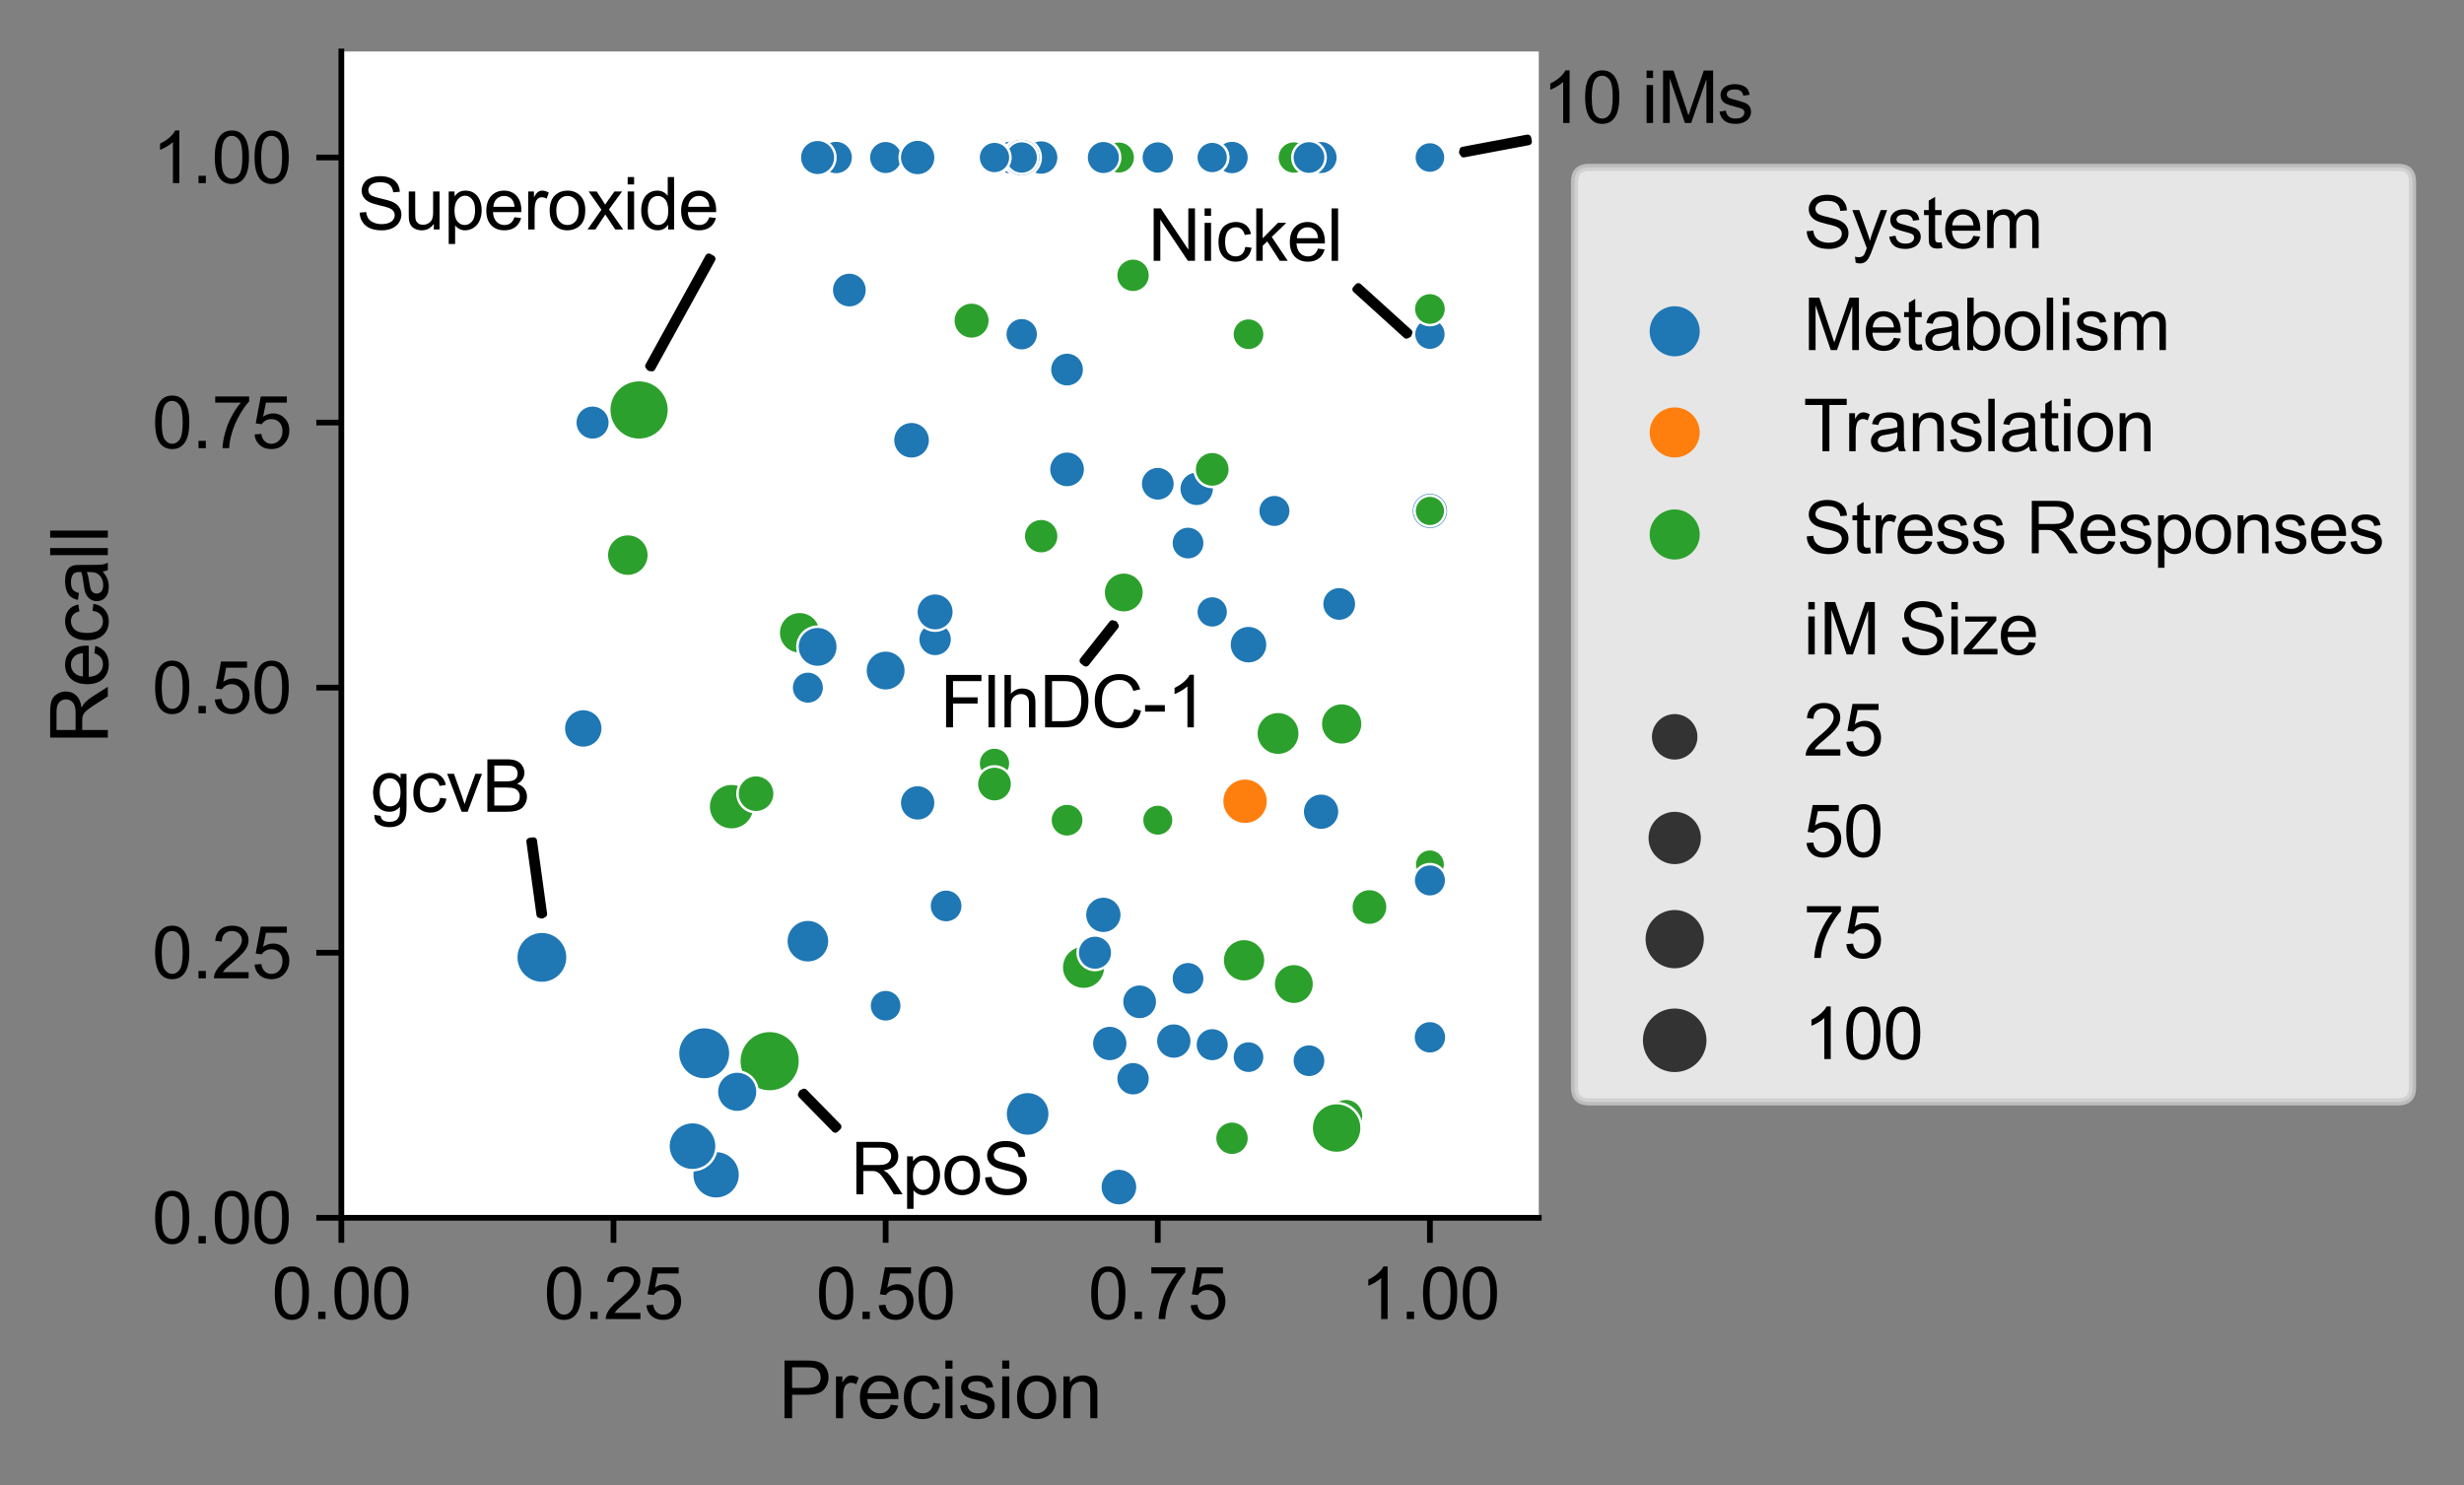 <?xml version="1.0" encoding="utf-8" standalone="no"?>
<!DOCTYPE svg PUBLIC "-//W3C//DTD SVG 1.1//EN"
  "http://www.w3.org/Graphics/SVG/1.1/DTD/svg11.dtd">
<svg xmlns:xlink="http://www.w3.org/1999/xlink" width="344.465pt" height="207.685pt" viewBox="0 0 344.465 207.685" xmlns="http://www.w3.org/2000/svg" version="1.1">
 <rect x="0" y="0" width="344.465" height="207.685" fill="#808080" stroke="none"/>
 <defs>
  <style type="text/css">*{stroke-linejoin: round; stroke-linecap: butt}</style>
 </defs>
 <g id="figure_1">
  <g id="patch_1">
   <path d="M 0 207.685 
L 344.465 207.685 
L 344.465 0 
L 0 0 
L 0 207.685 
z
" style="fill: none"/>
  </g>
  <g id="axes_1">
   <g id="patch_2">
    <path d="M 47.721 170.28 
L 215.121 170.28 
L 215.121 7.2 
L 47.721 7.2 
z
" style="fill: #ffffff"/>
   </g>
   <g id="PathCollection_1">
    <path d="M 145.552 24.465 
C 146.199 24.465 146.819 24.208 147.277 23.75 
C 147.734 23.293 147.991 22.672 147.991 22.025 
C 147.991 21.379 147.734 20.758 147.277 20.301 
C 146.819 19.843 146.199 19.586 145.552 19.586 
C 144.905 19.586 144.285 19.843 143.827 20.301 
C 143.37 20.758 143.113 21.379 143.113 22.025 
C 143.113 22.672 143.37 23.293 143.827 23.75 
C 144.285 24.208 144.905 24.465 145.552 24.465 
z
" clip-path="url(#p52f6e97fd1)" style="fill: #1f77b4; stroke: #ffffff; stroke-width: 0.356"/>
    <path d="M 174.06 115.247 
C 174.912 115.247 175.728 114.909 176.33 114.307 
C 176.932 113.705 177.27 112.888 177.27 112.037 
C 177.27 111.186 176.932 110.369 176.33 109.768 
C 175.728 109.166 174.912 108.828 174.06 108.828 
C 173.209 108.828 172.393 109.166 171.791 109.768 
C 171.189 110.369 170.851 111.186 170.851 112.037 
C 170.851 112.888 171.189 113.705 171.791 114.307 
C 172.393 114.909 173.209 115.247 174.06 115.247 
z
" clip-path="url(#p52f6e97fd1)" style="fill: #ff7f0e; stroke: #ffffff; stroke-width: 0.356"/>
    <path d="M 111.797 91.422 
C 112.576 91.422 113.324 91.112 113.874 90.561 
C 114.425 90.011 114.735 89.263 114.735 88.484 
C 114.735 87.705 114.425 86.958 113.874 86.407 
C 113.324 85.857 112.576 85.547 111.797 85.547 
C 111.018 85.547 110.271 85.857 109.72 86.407 
C 109.169 86.958 108.86 87.705 108.86 88.484 
C 108.86 89.263 109.169 90.011 109.72 90.561 
C 110.271 91.112 111.018 91.422 111.797 91.422 
z
" clip-path="url(#p52f6e97fd1)" style="fill: #2ca02c; stroke: #ffffff; stroke-width: 0.356"/>
    <path d="M 178.668 105.59 
C 179.472 105.59 180.243 105.27 180.811 104.702 
C 181.379 104.134 181.699 103.363 181.699 102.559 
C 181.699 101.755 181.379 100.984 180.811 100.416 
C 180.243 99.847 179.472 99.528 178.668 99.528 
C 177.864 99.528 177.093 99.847 176.525 100.416 
C 175.956 100.984 175.637 101.755 175.637 102.559 
C 175.637 103.363 175.956 104.134 176.525 104.702 
C 177.093 105.27 177.864 105.59 178.668 105.59 
z
" clip-path="url(#p52f6e97fd1)" style="fill: #2ca02c; stroke: #ffffff; stroke-width: 0.356"/>
    <path d="M 161.857 116.883 
C 162.44 116.883 163 116.652 163.412 116.239 
C 163.824 115.827 164.056 115.268 164.056 114.685 
C 164.056 114.101 163.824 113.542 163.412 113.13 
C 163 112.717 162.44 112.486 161.857 112.486 
C 161.274 112.486 160.715 112.717 160.302 113.13 
C 159.89 113.542 159.658 114.101 159.658 114.685 
C 159.658 115.268 159.89 115.827 160.302 116.239 
C 160.715 116.652 161.274 116.883 161.857 116.883 
z
" clip-path="url(#p52f6e97fd1)" style="fill: #2ca02c; stroke: #ffffff; stroke-width: 0.356"/>
    <path d="M 132.266 128.998 
C 132.882 128.998 133.473 128.753 133.908 128.318 
C 134.344 127.882 134.588 127.292 134.588 126.676 
C 134.588 126.06 134.344 125.469 133.908 125.034 
C 133.473 124.598 132.882 124.354 132.266 124.354 
C 131.65 124.354 131.06 124.598 130.624 125.034 
C 130.189 125.469 129.944 126.06 129.944 126.676 
C 129.944 127.292 130.189 127.882 130.624 128.318 
C 131.06 128.753 131.65 128.998 132.266 128.998 
z
" clip-path="url(#p52f6e97fd1)" style="fill: #1f77b4; stroke: #ffffff; stroke-width: 0.356"/>
    <path d="M 141.371 24.442 
C 142.012 24.442 142.627 24.187 143.08 23.734 
C 143.533 23.281 143.788 22.666 143.788 22.025 
C 143.788 21.385 143.533 20.77 143.08 20.317 
C 142.627 19.864 142.012 19.609 141.371 19.609 
C 140.73 19.609 140.116 19.864 139.662 20.317 
C 139.209 20.77 138.955 21.385 138.955 22.025 
C 138.955 22.666 139.209 23.281 139.662 23.734 
C 140.116 24.187 140.73 24.442 141.371 24.442 
z
" clip-path="url(#p52f6e97fd1)" style="fill: #1f77b4; stroke: #ffffff; stroke-width: 0.356"/>
    <path d="M 182.994 24.348 
C 183.609 24.348 184.2 24.103 184.636 23.667 
C 185.071 23.232 185.316 22.641 185.316 22.025 
C 185.316 21.41 185.071 20.819 184.636 20.383 
C 184.2 19.948 183.609 19.703 182.994 19.703 
C 182.378 19.703 181.787 19.948 181.351 20.383 
C 180.916 20.819 180.671 21.41 180.671 22.025 
C 180.671 22.641 180.916 23.232 181.351 23.667 
C 181.787 24.103 182.378 24.348 182.994 24.348 
z
" clip-path="url(#p52f6e97fd1)" style="fill: #1f77b4; stroke: #ffffff; stroke-width: 0.356"/>
    <path d="M 173.92 137.269 
C 174.714 137.269 175.476 136.954 176.037 136.392 
C 176.599 135.831 176.914 135.069 176.914 134.275 
C 176.914 133.481 176.599 132.72 176.037 132.158 
C 175.476 131.597 174.714 131.282 173.92 131.282 
C 173.126 131.282 172.365 131.597 171.803 132.158 
C 171.242 132.72 170.927 133.481 170.927 134.275 
C 170.927 135.069 171.242 135.831 171.803 136.392 
C 172.365 136.954 173.126 137.269 173.92 137.269 
z
" clip-path="url(#p52f6e97fd1)" style="fill: #2ca02c; stroke: #ffffff; stroke-width: 0.356"/>
    <path d="M 199.903 74.017 
C 200.585 74.017 201.239 73.745 201.722 73.263 
C 202.204 72.78 202.476 72.126 202.476 71.444 
C 202.476 70.761 202.204 70.107 201.722 69.624 
C 201.239 69.142 200.585 68.871 199.903 68.871 
C 199.22 68.871 198.566 69.142 198.083 69.624 
C 197.601 70.107 197.33 70.761 197.33 71.444 
C 197.33 72.126 197.601 72.78 198.083 73.263 
C 198.566 73.745 199.22 74.017 199.903 74.017 
z
" clip-path="url(#p52f6e97fd1)" style="fill: #1f77b4; stroke: #ffffff; stroke-width: 0.356"/>
    <path d="M 156.422 24.299 
C 157.025 24.299 157.603 24.06 158.03 23.633 
C 158.456 23.207 158.696 22.628 158.696 22.025 
C 158.696 21.422 158.456 20.844 158.03 20.418 
C 157.603 19.991 157.025 19.752 156.422 19.752 
C 155.819 19.752 155.241 19.991 154.814 20.418 
C 154.388 20.844 154.148 21.422 154.148 22.025 
C 154.148 22.628 154.388 23.207 154.814 23.633 
C 155.241 24.06 155.819 24.299 156.422 24.299 
z
" clip-path="url(#p52f6e97fd1)" style="fill: #2ca02c; stroke: #ffffff; stroke-width: 0.356"/>
    <path d="M 145.552 77.413 
C 146.199 77.413 146.819 77.156 147.277 76.698 
C 147.734 76.241 147.991 75.62 147.991 74.974 
C 147.991 74.327 147.734 73.706 147.277 73.249 
C 146.819 72.791 146.199 72.534 145.552 72.534 
C 144.905 72.534 144.285 72.791 143.827 73.249 
C 143.37 73.706 143.113 74.327 143.113 74.974 
C 143.113 75.62 143.37 76.241 143.827 76.698 
C 144.285 77.156 144.905 77.413 145.552 77.413 
z
" clip-path="url(#p52f6e97fd1)" style="fill: #2ca02c; stroke: #ffffff; stroke-width: 0.356"/>
    <path d="M 127.435 64.154 
C 128.123 64.154 128.783 63.881 129.27 63.395 
C 129.756 62.908 130.03 62.248 130.03 61.56 
C 130.03 60.872 129.756 60.212 129.27 59.725 
C 128.783 59.239 128.123 58.966 127.435 58.966 
C 126.747 58.966 126.087 59.239 125.6 59.725 
C 125.114 60.212 124.841 60.872 124.841 61.56 
C 124.841 62.248 125.114 62.908 125.6 63.395 
C 126.087 63.881 126.747 64.154 127.435 64.154 
z
" clip-path="url(#p52f6e97fd1)" style="fill: #1f77b4; stroke: #ffffff; stroke-width: 0.356"/>
    <path d="M 199.903 45.454 
C 200.499 45.454 201.071 45.217 201.493 44.795 
C 201.915 44.373 202.152 43.801 202.152 43.205 
C 202.152 42.608 201.915 42.036 201.493 41.614 
C 201.071 41.193 200.499 40.956 199.903 40.956 
C 199.306 40.956 198.734 41.193 198.312 41.614 
C 197.891 42.036 197.654 42.608 197.654 43.205 
C 197.654 43.801 197.891 44.373 198.312 44.795 
C 198.734 45.217 199.306 45.454 199.903 45.454 
z
" clip-path="url(#p52f6e97fd1)" style="fill: #1f77b4; stroke: #ffffff; stroke-width: 0.356"/>
    <path d="M 172.233 24.395 
C 172.862 24.395 173.464 24.146 173.909 23.701 
C 174.353 23.257 174.603 22.654 174.603 22.025 
C 174.603 21.397 174.353 20.794 173.909 20.35 
C 173.464 19.905 172.862 19.656 172.233 19.656 
C 171.605 19.656 171.002 19.905 170.558 20.35 
C 170.113 20.794 169.863 21.397 169.863 22.025 
C 169.863 22.654 170.113 23.257 170.558 23.701 
C 171.002 24.146 171.605 24.395 172.233 24.395 
z
" clip-path="url(#p52f6e97fd1)" style="fill: #1f77b4; stroke: #ffffff; stroke-width: 0.356"/>
    <path d="M 130.729 91.784 
C 131.358 91.784 131.96 91.534 132.405 91.09 
C 132.849 90.645 133.099 90.042 133.099 89.414 
C 133.099 88.785 132.849 88.183 132.405 87.738 
C 131.96 87.294 131.358 87.044 130.729 87.044 
C 130.101 87.044 129.498 87.294 129.053 87.738 
C 128.609 88.183 128.359 88.785 128.359 89.414 
C 128.359 90.042 128.609 90.645 129.053 91.09 
C 129.498 91.534 130.101 91.784 130.729 91.784 
z
" clip-path="url(#p52f6e97fd1)" style="fill: #1f77b4; stroke: #ffffff; stroke-width: 0.356"/>
    <path d="M 89.343 61.501 
C 90.451 61.501 91.513 61.06 92.296 60.277 
C 93.079 59.494 93.52 58.432 93.52 57.324 
C 93.52 56.217 93.079 55.154 92.296 54.371 
C 91.513 53.588 90.451 53.148 89.343 53.148 
C 88.236 53.148 87.173 53.588 86.39 54.371 
C 85.607 55.154 85.167 56.217 85.167 57.324 
C 85.167 58.432 85.607 59.494 86.39 60.277 
C 87.173 61.06 88.236 61.501 89.343 61.501 
z
" clip-path="url(#p52f6e97fd1)" style="fill: #2ca02c; stroke: #ffffff; stroke-width: 0.356"/>
    <path d="M 112.942 134.617 
C 113.74 134.617 114.507 134.3 115.072 133.735 
C 115.637 133.17 115.954 132.404 115.954 131.605 
C 115.954 130.806 115.637 130.04 115.072 129.475 
C 114.507 128.91 113.74 128.593 112.942 128.593 
C 112.143 128.593 111.376 128.91 110.811 129.475 
C 110.247 130.04 109.929 130.806 109.929 131.605 
C 109.929 132.404 110.247 133.17 110.811 133.735 
C 111.376 134.3 112.143 134.617 112.942 134.617 
z
" clip-path="url(#p52f6e97fd1)" style="fill: #1f77b4; stroke: #ffffff; stroke-width: 0.356"/>
    <path d="M 184.684 24.372 
C 185.307 24.372 185.903 24.124 186.343 23.684 
C 186.783 23.244 187.031 22.648 187.031 22.025 
C 187.031 21.403 186.783 20.806 186.343 20.367 
C 185.903 19.927 185.307 19.679 184.684 19.679 
C 184.062 19.679 183.465 19.927 183.025 20.367 
C 182.586 20.806 182.338 21.403 182.338 22.025 
C 182.338 22.648 182.586 23.244 183.025 23.684 
C 183.465 24.124 184.062 24.372 184.684 24.372 
z
" clip-path="url(#p52f6e97fd1)" style="fill: #2ca02c; stroke: #ffffff; stroke-width: 0.356"/>
    <path d="M 199.903 48.959 
C 200.492 48.959 201.058 48.724 201.475 48.307 
C 201.892 47.89 202.127 47.324 202.127 46.735 
C 202.127 46.145 201.892 45.579 201.475 45.162 
C 201.058 44.745 200.492 44.511 199.903 44.511 
C 199.313 44.511 198.747 44.745 198.33 45.162 
C 197.913 45.579 197.679 46.145 197.679 46.735 
C 197.679 47.324 197.913 47.89 198.33 48.307 
C 198.747 48.724 199.313 48.959 199.903 48.959 
z
" clip-path="url(#p52f6e97fd1)" style="fill: #2ca02c; stroke: #ffffff; stroke-width: 0.356"/>
    <path d="M 102.277 116.003 
C 103.128 116.003 103.944 115.665 104.546 115.063 
C 105.148 114.461 105.486 113.645 105.486 112.794 
C 105.486 111.942 105.148 111.126 104.546 110.524 
C 103.944 109.922 103.128 109.584 102.277 109.584 
C 101.425 109.584 100.609 109.922 100.007 110.524 
C 99.405 111.126 99.067 111.942 99.067 112.794 
C 99.067 113.645 99.405 114.461 100.007 115.063 
C 100.609 115.665 101.425 116.003 102.277 116.003 
z
" clip-path="url(#p52f6e97fd1)" style="fill: #2ca02c; stroke: #ffffff; stroke-width: 0.356"/>
    <path d="M 139.03 108.966 
C 139.62 108.966 140.185 108.732 140.602 108.315 
C 141.02 107.898 141.254 107.332 141.254 106.742 
C 141.254 106.153 141.02 105.587 140.602 105.17 
C 140.185 104.753 139.62 104.518 139.03 104.518 
C 138.44 104.518 137.874 104.753 137.457 105.17 
C 137.04 105.587 136.806 106.153 136.806 106.742 
C 136.806 107.332 137.04 107.898 137.457 108.315 
C 137.874 108.732 138.44 108.966 139.03 108.966 
z
" clip-path="url(#p52f6e97fd1)" style="fill: #2ca02c; stroke: #ffffff; stroke-width: 0.356"/>
    <path d="M 167.292 70.794 
C 167.939 70.794 168.56 70.537 169.017 70.08 
C 169.475 69.622 169.732 69.002 169.732 68.355 
C 169.732 67.708 169.475 67.088 169.017 66.63 
C 168.56 66.173 167.939 65.916 167.292 65.916 
C 166.645 65.916 166.025 66.173 165.567 66.63 
C 165.11 67.088 164.853 67.708 164.853 68.355 
C 164.853 69.002 165.11 69.622 165.567 70.08 
C 166.025 70.537 166.645 70.794 167.292 70.794 
z
" clip-path="url(#p52f6e97fd1)" style="fill: #1f77b4; stroke: #ffffff; stroke-width: 0.356"/>
    <path d="M 169.466 68.092 
C 170.119 68.092 170.745 67.832 171.207 67.371 
C 171.669 66.909 171.928 66.283 171.928 65.63 
C 171.928 64.977 171.669 64.35 171.207 63.889 
C 170.745 63.427 170.119 63.168 169.466 63.168 
C 168.813 63.168 168.187 63.427 167.725 63.889 
C 167.264 64.35 167.004 64.977 167.004 65.63 
C 167.004 66.283 167.264 66.909 167.725 67.371 
C 168.187 67.832 168.813 68.092 169.466 68.092 
z
" clip-path="url(#p52f6e97fd1)" style="fill: #2ca02c; stroke: #ffffff; stroke-width: 0.356"/>
    <path d="M 118.739 43.019 
C 119.392 43.019 120.018 42.76 120.48 42.298 
C 120.942 41.837 121.201 41.21 121.201 40.557 
C 121.201 39.904 120.942 39.278 120.48 38.816 
C 120.018 38.355 119.392 38.095 118.739 38.095 
C 118.086 38.095 117.46 38.355 116.998 38.816 
C 116.536 39.278 116.277 39.904 116.277 40.557 
C 116.277 41.21 116.536 41.837 116.998 42.298 
C 117.46 42.76 118.086 43.019 118.739 43.019 
z
" clip-path="url(#p52f6e97fd1)" style="fill: #1f77b4; stroke: #ffffff; stroke-width: 0.356"/>
    <path d="M 142.834 24.323 
C 143.444 24.323 144.028 24.081 144.459 23.65 
C 144.89 23.219 145.132 22.635 145.132 22.025 
C 145.132 21.416 144.89 20.831 144.459 20.4 
C 144.028 19.97 143.444 19.727 142.834 19.727 
C 142.225 19.727 141.64 19.97 141.209 20.4 
C 140.779 20.831 140.536 21.416 140.536 22.025 
C 140.536 22.635 140.779 23.219 141.209 23.65 
C 141.64 24.081 142.225 24.323 142.834 24.323 
z
" clip-path="url(#p52f6e97fd1)" style="fill: #1f77b4; stroke: #ffffff; stroke-width: 0.356"/>
    <path d="M 142.834 24.684 
C 143.539 24.684 144.216 24.404 144.714 23.905 
C 145.213 23.407 145.493 22.73 145.493 22.025 
C 145.493 21.32 145.213 20.644 144.714 20.146 
C 144.216 19.647 143.539 19.367 142.834 19.367 
C 142.129 19.367 141.453 19.647 140.955 20.146 
C 140.456 20.644 140.176 21.32 140.176 22.025 
C 140.176 22.73 140.456 23.407 140.955 23.905 
C 141.453 24.404 142.129 24.684 142.834 24.684 
z
" clip-path="url(#p52f6e97fd1)" style="fill: #1f77b4; stroke: #ffffff; stroke-width: 0.356"/>
    <path d="M 159.321 142.542 
C 159.974 142.542 160.6 142.283 161.062 141.821 
C 161.523 141.359 161.783 140.733 161.783 140.08 
C 161.783 139.427 161.523 138.801 161.062 138.339 
C 160.6 137.877 159.974 137.618 159.321 137.618 
C 158.668 137.618 158.042 137.877 157.58 138.339 
C 157.118 138.801 156.859 139.427 156.859 140.08 
C 156.859 140.733 157.118 141.359 157.58 141.821 
C 158.042 142.283 158.668 142.542 159.321 142.542 
z
" clip-path="url(#p52f6e97fd1)" style="fill: #1f77b4; stroke: #ffffff; stroke-width: 0.356"/>
    <path d="M 169.466 24.249 
C 170.056 24.249 170.622 24.015 171.039 23.598 
C 171.456 23.181 171.69 22.615 171.69 22.025 
C 171.69 21.436 171.456 20.87 171.039 20.453 
C 170.622 20.036 170.056 19.801 169.466 19.801 
C 168.876 19.801 168.311 20.036 167.894 20.453 
C 167.477 20.87 167.242 21.436 167.242 22.025 
C 167.242 22.615 167.477 23.181 167.894 23.598 
C 168.311 24.015 168.876 24.249 169.466 24.249 
z
" clip-path="url(#p52f6e97fd1)" style="fill: #2ca02c; stroke: #ffffff; stroke-width: 0.356"/>
    <path d="M 199.903 45.454 
C 200.499 45.454 201.071 45.217 201.493 44.795 
C 201.915 44.373 202.152 43.801 202.152 43.205 
C 202.152 42.608 201.915 42.036 201.493 41.614 
C 201.071 41.193 200.499 40.956 199.903 40.956 
C 199.306 40.956 198.734 41.193 198.312 41.614 
C 197.891 42.036 197.654 42.608 197.654 43.205 
C 197.654 43.801 197.891 44.373 198.312 44.795 
C 198.734 45.217 199.306 45.454 199.903 45.454 
z
" clip-path="url(#p52f6e97fd1)" style="fill: #1f77b4; stroke: #ffffff; stroke-width: 0.356"/>
    <path d="M 139.03 112.093 
C 139.683 112.093 140.309 111.833 140.771 111.371 
C 141.233 110.91 141.492 110.283 141.492 109.63 
C 141.492 108.977 141.233 108.351 140.771 107.889 
C 140.309 107.428 139.683 107.168 139.03 107.168 
C 138.377 107.168 137.751 107.428 137.289 107.889 
C 136.827 108.351 136.568 108.977 136.568 109.63 
C 136.568 110.283 136.827 110.91 137.289 111.371 
C 137.751 111.833 138.377 112.093 139.03 112.093 
z
" clip-path="url(#p52f6e97fd1)" style="fill: #2ca02c; stroke: #ffffff; stroke-width: 0.356"/>
    <path d="M 123.812 24.372 
C 124.434 24.372 125.031 24.124 125.471 23.684 
C 125.911 23.244 126.158 22.648 126.158 22.025 
C 126.158 21.403 125.911 20.806 125.471 20.367 
C 125.031 19.927 124.434 19.679 123.812 19.679 
C 123.189 19.679 122.593 19.927 122.153 20.367 
C 121.713 20.806 121.466 21.403 121.466 22.025 
C 121.466 22.648 121.713 23.244 122.153 23.684 
C 122.593 24.124 123.189 24.372 123.812 24.372 
z
" clip-path="url(#p52f6e97fd1)" style="fill: #1f77b4; stroke: #ffffff; stroke-width: 0.356"/>
    <path d="M 107.596 152.627 
C 108.721 152.627 109.8 152.18 110.596 151.384 
C 111.391 150.588 111.838 149.509 111.838 148.384 
C 111.838 147.259 111.391 146.18 110.596 145.384 
C 109.8 144.588 108.721 144.141 107.596 144.141 
C 106.47 144.141 105.391 144.588 104.596 145.384 
C 103.8 146.18 103.353 147.259 103.353 148.384 
C 103.353 149.509 103.8 150.588 104.596 151.384 
C 105.391 152.18 106.47 152.627 107.596 152.627 
z
" clip-path="url(#p52f6e97fd1)" style="fill: #2ca02c; stroke: #ffffff; stroke-width: 0.356"/>
    <path d="M 180.88 140.415 
C 181.628 140.415 182.346 140.118 182.875 139.589 
C 183.404 139.06 183.701 138.342 183.701 137.594 
C 183.701 136.846 183.404 136.128 182.875 135.599 
C 182.346 135.07 181.628 134.773 180.88 134.773 
C 180.132 134.773 179.414 135.07 178.885 135.599 
C 178.356 136.128 178.059 136.846 178.059 137.594 
C 178.059 138.342 178.356 139.06 178.885 139.589 
C 179.414 140.118 180.132 140.415 180.88 140.415 
z
" clip-path="url(#p52f6e97fd1)" style="fill: #2ca02c; stroke: #ffffff; stroke-width: 0.356"/>
    <path d="M 128.288 24.532 
C 128.952 24.532 129.59 24.268 130.06 23.798 
C 130.53 23.328 130.795 22.69 130.795 22.025 
C 130.795 21.361 130.53 20.723 130.06 20.253 
C 129.59 19.783 128.952 19.518 128.288 19.518 
C 127.623 19.518 126.985 19.783 126.515 20.253 
C 126.045 20.723 125.781 21.361 125.781 22.025 
C 125.781 22.69 126.045 23.328 126.515 23.798 
C 126.985 24.268 127.623 24.532 128.288 24.532 
z
" clip-path="url(#p52f6e97fd1)" style="fill: #1f77b4; stroke: #ffffff; stroke-width: 0.356"/>
    <path d="M 151.481 138.308 
C 152.29 138.308 153.065 137.987 153.637 137.415 
C 154.209 136.844 154.53 136.068 154.53 135.259 
C 154.53 134.451 154.209 133.675 153.637 133.103 
C 153.065 132.531 152.29 132.21 151.481 132.21 
C 150.672 132.21 149.897 132.531 149.325 133.103 
C 148.753 133.675 148.432 134.451 148.432 135.259 
C 148.432 136.068 148.753 136.844 149.325 137.415 
C 149.897 137.987 150.672 138.308 151.481 138.308 
z
" clip-path="url(#p52f6e97fd1)" style="fill: #2ca02c; stroke: #ffffff; stroke-width: 0.356"/>
    <path d="M 105.695 113.573 
C 106.383 113.573 107.043 113.299 107.529 112.813 
C 108.016 112.326 108.289 111.666 108.289 110.978 
C 108.289 110.29 108.016 109.63 107.529 109.144 
C 107.043 108.657 106.383 108.384 105.695 108.384 
C 105.007 108.384 104.347 108.657 103.86 109.144 
C 103.374 109.63 103.1 110.29 103.1 110.978 
C 103.1 111.666 103.374 112.326 103.86 112.813 
C 104.347 113.299 105.007 113.573 105.695 113.573 
z
" clip-path="url(#p52f6e97fd1)" style="fill: #2ca02c; stroke: #ffffff; stroke-width: 0.356"/>
    <path d="M 182.994 150.639 
C 183.609 150.639 184.2 150.394 184.636 149.958 
C 185.071 149.523 185.316 148.932 185.316 148.316 
C 185.316 147.701 185.071 147.11 184.636 146.674 
C 184.2 146.239 183.609 145.994 182.994 145.994 
C 182.378 145.994 181.787 146.239 181.351 146.674 
C 180.916 147.11 180.671 147.701 180.671 148.316 
C 180.671 148.932 180.916 149.523 181.351 149.958 
C 181.787 150.394 182.378 150.639 182.994 150.639 
z
" clip-path="url(#p52f6e97fd1)" style="fill: #1f77b4; stroke: #ffffff; stroke-width: 0.356"/>
    <path d="M 143.661 158.841 
C 144.48 158.841 145.265 158.516 145.843 157.937 
C 146.422 157.358 146.747 156.573 146.747 155.755 
C 146.747 154.937 146.422 154.152 145.843 153.573 
C 145.265 152.995 144.48 152.67 143.661 152.67 
C 142.843 152.67 142.058 152.995 141.48 153.573 
C 140.901 154.152 140.576 154.937 140.576 155.755 
C 140.576 156.573 140.901 157.358 141.48 157.937 
C 142.058 158.516 142.843 158.841 143.661 158.841 
z
" clip-path="url(#p52f6e97fd1)" style="fill: #1f77b4; stroke: #ffffff; stroke-width: 0.356"/>
    <path d="M 153.077 135.633 
C 153.718 135.633 154.333 135.378 154.786 134.925 
C 155.239 134.472 155.494 133.857 155.494 133.216 
C 155.494 132.576 155.239 131.961 154.786 131.508 
C 154.333 131.055 153.718 130.8 153.077 130.8 
C 152.437 130.8 151.822 131.055 151.369 131.508 
C 150.916 131.961 150.661 132.576 150.661 133.216 
C 150.661 133.857 150.916 134.472 151.369 134.925 
C 151.822 135.378 152.437 135.633 153.077 135.633 
z
" clip-path="url(#p52f6e97fd1)" style="fill: #1f77b4; stroke: #ffffff; stroke-width: 0.356"/>
    <path d="M 199.903 122.983 
C 200.465 122.983 201.005 122.76 201.403 122.362 
C 201.8 121.964 202.024 121.424 202.024 120.862 
C 202.024 120.299 201.8 119.76 201.403 119.362 
C 201.005 118.964 200.465 118.74 199.903 118.74 
C 199.34 118.74 198.8 118.964 198.403 119.362 
C 198.005 119.76 197.781 120.299 197.781 120.862 
C 197.781 121.424 198.005 121.964 198.403 122.362 
C 198.8 122.76 199.34 122.983 199.903 122.983 
z
" clip-path="url(#p52f6e97fd1)" style="fill: #2ca02c; stroke: #ffffff; stroke-width: 0.356"/>
    <path d="M 174.539 150.066 
C 175.135 150.066 175.707 149.829 176.129 149.407 
C 176.551 148.986 176.788 148.414 176.788 147.817 
C 176.788 147.221 176.551 146.649 176.129 146.227 
C 175.707 145.805 175.135 145.568 174.539 145.568 
C 173.943 145.568 173.37 145.805 172.949 146.227 
C 172.527 146.649 172.29 147.221 172.29 147.817 
C 172.29 148.414 172.527 148.986 172.949 149.407 
C 173.37 149.829 173.943 150.066 174.539 150.066 
z
" clip-path="url(#p52f6e97fd1)" style="fill: #1f77b4; stroke: #ffffff; stroke-width: 0.356"/>
    <path d="M 188.196 158.464 
C 188.837 158.464 189.452 158.209 189.905 157.756 
C 190.358 157.303 190.613 156.688 190.613 156.048 
C 190.613 155.407 190.358 154.792 189.905 154.339 
C 189.452 153.886 188.837 153.631 188.196 153.631 
C 187.555 153.631 186.941 153.886 186.488 154.339 
C 186.035 154.792 185.78 155.407 185.78 156.048 
C 185.78 156.688 186.035 157.303 186.488 157.756 
C 186.941 158.209 187.555 158.464 188.196 158.464 
z
" clip-path="url(#p52f6e97fd1)" style="fill: #2ca02c; stroke: #ffffff; stroke-width: 0.356"/>
    <path d="M 199.903 147.343 
C 200.512 147.343 201.097 147.101 201.528 146.67 
C 201.959 146.239 202.201 145.655 202.201 145.045 
C 202.201 144.436 201.959 143.851 201.528 143.42 
C 201.097 142.989 200.512 142.747 199.903 142.747 
C 199.293 142.747 198.709 142.989 198.278 143.42 
C 197.847 143.851 197.605 144.436 197.605 145.045 
C 197.605 145.655 197.847 146.239 198.278 146.67 
C 198.709 147.101 199.293 147.343 199.903 147.343 
z
" clip-path="url(#p52f6e97fd1)" style="fill: #1f77b4; stroke: #ffffff; stroke-width: 0.356"/>
    <path d="M 154.248 24.372 
C 154.87 24.372 155.467 24.124 155.907 23.684 
C 156.347 23.244 156.594 22.648 156.594 22.025 
C 156.594 21.403 156.347 20.806 155.907 20.367 
C 155.467 19.927 154.87 19.679 154.248 19.679 
C 153.626 19.679 153.029 19.927 152.589 20.367 
C 152.149 20.806 151.902 21.403 151.902 22.025 
C 151.902 22.648 152.149 23.244 152.589 23.684 
C 153.029 24.124 153.626 24.372 154.248 24.372 
z
" clip-path="url(#p52f6e97fd1)" style="fill: #1f77b4; stroke: #ffffff; stroke-width: 0.356"/>
    <path d="M 98.448 150.939 
C 99.42 150.939 100.352 150.553 101.039 149.866 
C 101.726 149.179 102.112 148.247 102.112 147.275 
C 102.112 146.303 101.726 145.371 101.039 144.684 
C 100.352 143.997 99.42 143.611 98.448 143.611 
C 97.476 143.611 96.544 143.997 95.857 144.684 
C 95.17 145.371 94.784 146.303 94.784 147.275 
C 94.784 148.247 95.17 149.179 95.857 149.866 
C 96.544 150.553 97.476 150.939 98.448 150.939 
z
" clip-path="url(#p52f6e97fd1)" style="fill: #1f77b4; stroke: #ffffff; stroke-width: 0.356"/>
    <path d="M 139.03 24.249 
C 139.62 24.249 140.185 24.015 140.602 23.598 
C 141.02 23.181 141.254 22.615 141.254 22.025 
C 141.254 21.436 141.02 20.87 140.602 20.453 
C 140.185 20.036 139.62 19.801 139.03 19.801 
C 138.44 19.801 137.874 20.036 137.457 20.453 
C 137.04 20.87 136.806 21.436 136.806 22.025 
C 136.806 22.615 137.04 23.181 137.457 23.598 
C 137.874 24.015 138.44 24.249 139.03 24.249 
z
" clip-path="url(#p52f6e97fd1)" style="fill: #2ca02c; stroke: #ffffff; stroke-width: 0.356"/>
    <path d="M 158.398 153.207 
C 159.027 153.207 159.63 152.957 160.074 152.512 
C 160.519 152.068 160.768 151.465 160.768 150.837 
C 160.768 150.208 160.519 149.606 160.074 149.161 
C 159.63 148.717 159.027 148.467 158.398 148.467 
C 157.77 148.467 157.167 148.717 156.723 149.161 
C 156.278 149.606 156.029 150.208 156.029 150.837 
C 156.029 151.465 156.278 152.068 156.723 152.512 
C 157.167 152.957 157.77 153.207 158.398 153.207 
z
" clip-path="url(#p52f6e97fd1)" style="fill: #1f77b4; stroke: #ffffff; stroke-width: 0.356"/>
    <path d="M 169.466 148.421 
C 170.088 148.421 170.685 148.174 171.125 147.734 
C 171.565 147.294 171.812 146.697 171.812 146.075 
C 171.812 145.453 171.565 144.856 171.125 144.416 
C 170.685 143.976 170.088 143.729 169.466 143.729 
C 168.844 143.729 168.247 143.976 167.807 144.416 
C 167.367 144.856 167.12 145.453 167.12 146.075 
C 167.12 146.697 167.367 147.294 167.807 147.734 
C 168.247 148.174 168.844 148.421 169.466 148.421 
z
" clip-path="url(#p52f6e97fd1)" style="fill: #1f77b4; stroke: #ffffff; stroke-width: 0.356"/>
    <path d="M 191.448 129.355 
C 192.119 129.355 192.762 129.089 193.236 128.614 
C 193.711 128.14 193.977 127.497 193.977 126.826 
C 193.977 126.155 193.711 125.512 193.236 125.038 
C 192.762 124.563 192.119 124.297 191.448 124.297 
C 190.777 124.297 190.134 124.563 189.66 125.038 
C 189.185 125.512 188.919 126.155 188.919 126.826 
C 188.919 127.497 189.185 128.14 189.66 128.614 
C 190.134 129.089 190.777 129.355 191.448 129.355 
z
" clip-path="url(#p52f6e97fd1)" style="fill: #2ca02c; stroke: #ffffff; stroke-width: 0.356"/>
    <path d="M 139.03 24.372 
C 139.652 24.372 140.249 24.124 140.689 23.684 
C 141.129 23.244 141.376 22.648 141.376 22.025 
C 141.376 21.403 141.129 20.806 140.689 20.367 
C 140.249 19.927 139.652 19.679 139.03 19.679 
C 138.408 19.679 137.811 19.927 137.371 20.367 
C 136.931 20.806 136.684 21.403 136.684 22.025 
C 136.684 22.648 136.931 23.244 137.371 23.684 
C 137.811 24.124 138.408 24.372 139.03 24.372 
z
" clip-path="url(#p52f6e97fd1)" style="fill: #2ca02c; stroke: #ffffff; stroke-width: 0.356"/>
    <path d="M 114.3 93.272 
C 115.048 93.272 115.766 92.974 116.295 92.445 
C 116.824 91.916 117.121 91.199 117.121 90.451 
C 117.121 89.702 116.824 88.985 116.295 88.456 
C 115.766 87.927 115.048 87.63 114.3 87.63 
C 113.552 87.63 112.835 87.927 112.305 88.456 
C 111.776 88.985 111.479 89.702 111.479 90.451 
C 111.479 91.199 111.776 91.916 112.305 92.445 
C 112.835 92.974 113.552 93.272 114.3 93.272 
z
" clip-path="url(#p52f6e97fd1)" style="fill: #1f77b4; stroke: #ffffff; stroke-width: 0.356"/>
    <path d="M 116.894 24.395 
C 117.523 24.395 118.126 24.146 118.57 23.701 
C 119.014 23.257 119.264 22.654 119.264 22.025 
C 119.264 21.397 119.014 20.794 118.57 20.35 
C 118.126 19.905 117.523 19.656 116.894 19.656 
C 116.266 19.656 115.663 19.905 115.219 20.35 
C 114.774 20.794 114.525 21.397 114.525 22.025 
C 114.525 22.654 114.774 23.257 115.219 23.701 
C 115.663 24.146 116.266 24.395 116.894 24.395 
z
" clip-path="url(#p52f6e97fd1)" style="fill: #1f77b4; stroke: #ffffff; stroke-width: 0.356"/>
    <path d="M 161.857 70.035 
C 162.492 70.035 163.101 69.783 163.549 69.334 
C 163.998 68.886 164.25 68.277 164.25 67.642 
C 164.25 67.008 163.998 66.399 163.549 65.95 
C 163.101 65.501 162.492 65.249 161.857 65.249 
C 161.222 65.249 160.614 65.501 160.165 65.95 
C 159.716 66.399 159.464 67.008 159.464 67.642 
C 159.464 68.277 159.716 68.886 160.165 69.334 
C 160.614 69.783 161.222 70.035 161.857 70.035 
z
" clip-path="url(#p52f6e97fd1)" style="fill: #1f77b4; stroke: #ffffff; stroke-width: 0.356"/>
    <path d="M 100.111 167.615 
C 100.999 167.615 101.85 167.263 102.477 166.636 
C 103.104 166.008 103.457 165.157 103.457 164.27 
C 103.457 163.382 103.104 162.531 102.477 161.904 
C 101.85 161.276 100.999 160.924 100.111 160.924 
C 99.224 160.924 98.373 161.276 97.745 161.904 
C 97.118 162.531 96.765 163.382 96.765 164.27 
C 96.765 165.157 97.118 166.008 97.745 166.636 
C 98.373 167.263 99.224 167.615 100.111 167.615 
z
" clip-path="url(#p52f6e97fd1)" style="fill: #1f77b4; stroke: #ffffff; stroke-width: 0.356"/>
    <path d="M 149.175 68.159 
C 149.846 68.159 150.489 67.892 150.964 67.418 
C 151.438 66.944 151.704 66.3 151.704 65.63 
C 151.704 64.959 151.438 64.316 150.964 63.841 
C 150.489 63.367 149.846 63.101 149.175 63.101 
C 148.505 63.101 147.861 63.367 147.387 63.841 
C 146.913 64.316 146.646 64.959 146.646 65.63 
C 146.646 66.3 146.913 66.944 147.387 67.418 
C 147.861 67.892 148.505 68.159 149.175 68.159 
z
" clip-path="url(#p52f6e97fd1)" style="fill: #1f77b4; stroke: #ffffff; stroke-width: 0.356"/>
    <path d="M 199.903 48.959 
C 200.492 48.959 201.058 48.724 201.475 48.307 
C 201.892 47.89 202.127 47.324 202.127 46.735 
C 202.127 46.145 201.892 45.579 201.475 45.162 
C 201.058 44.745 200.492 44.511 199.903 44.511 
C 199.313 44.511 198.747 44.745 198.33 45.162 
C 197.913 45.579 197.679 46.145 197.679 46.735 
C 197.679 47.324 197.913 47.89 198.33 48.307 
C 198.747 48.724 199.313 48.959 199.903 48.959 
z
" clip-path="url(#p52f6e97fd1)" style="fill: #1f77b4; stroke: #ffffff; stroke-width: 0.356"/>
    <path d="M 142.834 49.033 
C 143.444 49.033 144.028 48.79 144.459 48.36 
C 144.89 47.929 145.132 47.344 145.132 46.735 
C 145.132 46.125 144.89 45.541 144.459 45.11 
C 144.028 44.679 143.444 44.437 142.834 44.437 
C 142.225 44.437 141.64 44.679 141.209 45.11 
C 140.779 45.541 140.536 46.125 140.536 46.735 
C 140.536 47.344 140.779 47.929 141.209 48.36 
C 141.64 48.79 142.225 49.033 142.834 49.033 
z
" clip-path="url(#p52f6e97fd1)" style="fill: #1f77b4; stroke: #ffffff; stroke-width: 0.356"/>
    <path d="M 199.903 45.454 
C 200.499 45.454 201.071 45.217 201.493 44.795 
C 201.915 44.373 202.152 43.801 202.152 43.205 
C 202.152 42.608 201.915 42.036 201.493 41.614 
C 201.071 41.193 200.499 40.956 199.903 40.956 
C 199.306 40.956 198.734 41.193 198.312 41.614 
C 197.891 42.036 197.654 42.608 197.654 43.205 
C 197.654 43.801 197.891 44.373 198.312 44.795 
C 198.734 45.217 199.306 45.454 199.903 45.454 
z
" clip-path="url(#p52f6e97fd1)" style="fill: #2ca02c; stroke: #ffffff; stroke-width: 0.356"/>
    <path d="M 139.03 24.249 
C 139.62 24.249 140.185 24.015 140.602 23.598 
C 141.02 23.181 141.254 22.615 141.254 22.025 
C 141.254 21.436 141.02 20.87 140.602 20.453 
C 140.185 20.036 139.62 19.801 139.03 19.801 
C 138.44 19.801 137.874 20.036 137.457 20.453 
C 137.04 20.87 136.806 21.436 136.806 22.025 
C 136.806 22.615 137.04 23.181 137.457 23.598 
C 137.874 24.015 138.44 24.249 139.03 24.249 
z
" clip-path="url(#p52f6e97fd1)" style="fill: #2ca02c; stroke: #ffffff; stroke-width: 0.356"/>
    <path d="M 114.3 24.51 
C 114.959 24.51 115.591 24.248 116.057 23.782 
C 116.523 23.316 116.785 22.684 116.785 22.025 
C 116.785 21.367 116.523 20.734 116.057 20.269 
C 115.591 19.803 114.959 19.541 114.3 19.541 
C 113.641 19.541 113.009 19.803 112.543 20.269 
C 112.077 20.734 111.816 21.367 111.816 22.025 
C 111.816 22.684 112.077 23.316 112.543 23.782 
C 113.009 24.248 113.641 24.51 114.3 24.51 
z
" clip-path="url(#p52f6e97fd1)" style="fill: #1f77b4; stroke: #ffffff; stroke-width: 0.356"/>
    <path d="M 142.834 24.323 
C 143.444 24.323 144.028 24.081 144.459 23.65 
C 144.89 23.219 145.132 22.635 145.132 22.025 
C 145.132 21.416 144.89 20.831 144.459 20.4 
C 144.028 19.97 143.444 19.727 142.834 19.727 
C 142.225 19.727 141.64 19.97 141.209 20.4 
C 140.779 20.831 140.536 21.416 140.536 22.025 
C 140.536 22.635 140.779 23.219 141.209 23.65 
C 141.64 24.081 142.225 24.323 142.834 24.323 
z
" clip-path="url(#p52f6e97fd1)" style="fill: #1f77b4; stroke: #ffffff; stroke-width: 0.356"/>
    <path d="M 178.162 73.717 
C 178.765 73.717 179.344 73.478 179.77 73.051 
C 180.196 72.625 180.436 72.047 180.436 71.444 
C 180.436 70.841 180.196 70.262 179.77 69.836 
C 179.344 69.41 178.765 69.17 178.162 69.17 
C 177.559 69.17 176.981 69.41 176.555 69.836 
C 176.128 70.262 175.889 70.841 175.889 71.444 
C 175.889 72.047 176.128 72.625 176.555 73.051 
C 176.981 73.478 177.559 73.717 178.162 73.717 
z
" clip-path="url(#p52f6e97fd1)" style="fill: #1f77b4; stroke: #ffffff; stroke-width: 0.356"/>
    <path d="M 139.03 24.249 
C 139.62 24.249 140.185 24.015 140.602 23.598 
C 141.02 23.181 141.254 22.615 141.254 22.025 
C 141.254 21.436 141.02 20.87 140.602 20.453 
C 140.185 20.036 139.62 19.801 139.03 19.801 
C 138.44 19.801 137.874 20.036 137.457 20.453 
C 137.04 20.87 136.806 21.436 136.806 22.025 
C 136.806 22.615 137.04 23.181 137.457 23.598 
C 137.874 24.015 138.44 24.249 139.03 24.249 
z
" clip-path="url(#p52f6e97fd1)" style="fill: #1f77b4; stroke: #ffffff; stroke-width: 0.356"/>
    <path d="M 166.084 78.258 
C 166.7 78.258 167.291 78.014 167.726 77.578 
C 168.162 77.143 168.407 76.552 168.407 75.936 
C 168.407 75.32 168.162 74.73 167.726 74.294 
C 167.291 73.859 166.7 73.614 166.084 73.614 
C 165.469 73.614 164.878 73.859 164.442 74.294 
C 164.007 74.73 163.762 75.32 163.762 75.936 
C 163.762 76.552 164.007 77.143 164.442 77.578 
C 164.878 78.014 165.469 78.258 166.084 78.258 
z
" clip-path="url(#p52f6e97fd1)" style="fill: #1f77b4; stroke: #ffffff; stroke-width: 0.356"/>
    <path d="M 199.903 24.224 
C 200.486 24.224 201.045 23.993 201.457 23.58 
C 201.87 23.168 202.101 22.609 202.101 22.025 
C 202.101 21.442 201.87 20.883 201.457 20.471 
C 201.045 20.058 200.486 19.827 199.903 19.827 
C 199.319 19.827 198.76 20.058 198.348 20.471 
C 197.935 20.883 197.704 21.442 197.704 22.025 
C 197.704 22.609 197.935 23.168 198.348 23.58 
C 198.76 23.993 199.319 24.224 199.903 24.224 
z
" clip-path="url(#p52f6e97fd1)" style="fill: #1f77b4; stroke: #ffffff; stroke-width: 0.356"/>
    <path d="M 112.942 98.426 
C 113.545 98.426 114.123 98.187 114.549 97.76 
C 114.976 97.334 115.215 96.756 115.215 96.153 
C 115.215 95.55 114.976 94.971 114.549 94.545 
C 114.123 94.119 113.545 93.879 112.942 93.879 
C 112.339 93.879 111.76 94.119 111.334 94.545 
C 110.907 94.971 110.668 95.55 110.668 96.153 
C 110.668 96.756 110.907 97.334 111.334 97.76 
C 111.76 98.187 112.339 98.426 112.942 98.426 
z
" clip-path="url(#p52f6e97fd1)" style="fill: #1f77b4; stroke: #ffffff; stroke-width: 0.356"/>
    <path d="M 128.288 114.774 
C 128.952 114.774 129.59 114.51 130.06 114.04 
C 130.53 113.57 130.795 112.932 130.795 112.267 
C 130.795 111.602 130.53 110.965 130.06 110.495 
C 129.59 110.024 128.952 109.76 128.288 109.76 
C 127.623 109.76 126.985 110.024 126.515 110.495 
C 126.045 110.965 125.781 111.602 125.781 112.267 
C 125.781 112.932 126.045 113.57 126.515 114.04 
C 126.985 114.51 127.623 114.774 128.288 114.774 
z
" clip-path="url(#p52f6e97fd1)" style="fill: #1f77b4; stroke: #ffffff; stroke-width: 0.356"/>
    <path d="M 81.539 104.575 
C 82.26 104.575 82.952 104.289 83.463 103.778 
C 83.973 103.268 84.259 102.576 84.259 101.855 
C 84.259 101.133 83.973 100.441 83.463 99.931 
C 82.952 99.421 82.26 99.134 81.539 99.134 
C 80.817 99.134 80.125 99.421 79.615 99.931 
C 79.105 100.441 78.819 101.133 78.819 101.855 
C 78.819 102.576 79.105 103.268 79.615 103.778 
C 80.125 104.289 80.817 104.575 81.539 104.575 
z
" clip-path="url(#p52f6e97fd1)" style="fill: #1f77b4; stroke: #ffffff; stroke-width: 0.356"/>
    <path d="M 103.06 155.506 
C 103.813 155.506 104.536 155.207 105.068 154.674 
C 105.601 154.142 105.9 153.419 105.9 152.666 
C 105.9 151.912 105.601 151.19 105.068 150.657 
C 104.536 150.124 103.813 149.825 103.06 149.825 
C 102.306 149.825 101.584 150.124 101.051 150.657 
C 100.518 151.19 100.219 151.912 100.219 152.666 
C 100.219 153.419 100.518 154.142 101.051 154.674 
C 101.584 155.207 102.306 155.506 103.06 155.506 
z
" clip-path="url(#p52f6e97fd1)" style="fill: #1f77b4; stroke: #ffffff; stroke-width: 0.356"/>
    <path d="M 149.175 54.07 
C 149.81 54.07 150.419 53.817 150.868 53.369 
C 151.316 52.92 151.568 52.311 151.568 51.676 
C 151.568 51.042 151.316 50.433 150.868 49.984 
C 150.419 49.535 149.81 49.283 149.175 49.283 
C 148.541 49.283 147.932 49.535 147.483 49.984 
C 147.034 50.433 146.782 51.042 146.782 51.676 
C 146.782 52.311 147.034 52.92 147.483 53.369 
C 147.932 53.817 148.541 54.07 149.175 54.07 
z
" clip-path="url(#p52f6e97fd1)" style="fill: #1f77b4; stroke: #ffffff; stroke-width: 0.356"/>
    <path d="M 158.398 40.868 
C 159.027 40.868 159.63 40.618 160.074 40.174 
C 160.519 39.729 160.768 39.127 160.768 38.498 
C 160.768 37.87 160.519 37.267 160.074 36.823 
C 159.63 36.378 159.027 36.128 158.398 36.128 
C 157.77 36.128 157.167 36.378 156.723 36.823 
C 156.278 37.267 156.029 37.87 156.029 38.498 
C 156.029 39.127 156.278 39.729 156.723 40.174 
C 157.167 40.618 157.77 40.868 158.398 40.868 
z
" clip-path="url(#p52f6e97fd1)" style="fill: #2ca02c; stroke: #ffffff; stroke-width: 0.356"/>
    <path d="M 169.466 87.787 
C 170.056 87.787 170.622 87.553 171.039 87.136 
C 171.456 86.719 171.69 86.153 171.69 85.563 
C 171.69 84.973 171.456 84.408 171.039 83.99 
C 170.622 83.573 170.056 83.339 169.466 83.339 
C 168.876 83.339 168.311 83.573 167.894 83.99 
C 167.477 84.408 167.242 84.973 167.242 85.563 
C 167.242 86.153 167.477 86.719 167.894 87.136 
C 168.311 87.553 168.876 87.787 169.466 87.787 
z
" clip-path="url(#p52f6e97fd1)" style="fill: #1f77b4; stroke: #ffffff; stroke-width: 0.356"/>
    <path d="M 182.994 24.348 
C 183.609 24.348 184.2 24.103 184.636 23.667 
C 185.071 23.232 185.316 22.641 185.316 22.025 
C 185.316 21.41 185.071 20.819 184.636 20.383 
C 184.2 19.948 183.609 19.703 182.994 19.703 
C 182.378 19.703 181.787 19.948 181.351 20.383 
C 180.916 20.819 180.671 21.41 180.671 22.025 
C 180.671 22.641 180.916 23.232 181.351 23.667 
C 181.787 24.103 182.378 24.348 182.994 24.348 
z
" clip-path="url(#p52f6e97fd1)" style="fill: #1f77b4; stroke: #ffffff; stroke-width: 0.356"/>
    <path d="M 187.564 104.148 
C 188.337 104.148 189.08 103.841 189.627 103.293 
C 190.174 102.746 190.482 102.004 190.482 101.23 
C 190.482 100.456 190.174 99.714 189.627 99.166 
C 189.08 98.619 188.337 98.312 187.564 98.312 
C 186.79 98.312 186.047 98.619 185.5 99.166 
C 184.953 99.714 184.645 100.456 184.645 101.23 
C 184.645 102.004 184.953 102.746 185.5 103.293 
C 186.047 103.841 186.79 104.148 187.564 104.148 
z
" clip-path="url(#p52f6e97fd1)" style="fill: #2ca02c; stroke: #ffffff; stroke-width: 0.356"/>
    <path d="M 123.812 142.878 
C 124.408 142.878 124.98 142.641 125.402 142.219 
C 125.824 141.798 126.061 141.226 126.061 140.629 
C 126.061 140.033 125.824 139.461 125.402 139.039 
C 124.98 138.617 124.408 138.38 123.812 138.38 
C 123.215 138.38 122.643 138.617 122.221 139.039 
C 121.8 139.461 121.563 140.033 121.563 140.629 
C 121.563 141.226 121.8 141.798 122.221 142.219 
C 122.643 142.641 123.215 142.878 123.812 142.878 
z
" clip-path="url(#p52f6e97fd1)" style="fill: #1f77b4; stroke: #ffffff; stroke-width: 0.356"/>
    <path d="M 156.422 168.581 
C 157.11 168.581 157.77 168.308 158.257 167.821 
C 158.743 167.335 159.017 166.675 159.017 165.987 
C 159.017 165.299 158.743 164.639 158.257 164.152 
C 157.77 163.666 157.11 163.392 156.422 163.392 
C 155.734 163.392 155.074 163.666 154.587 164.152 
C 154.101 164.639 153.828 165.299 153.828 165.987 
C 153.828 166.675 154.101 167.335 154.587 167.821 
C 155.074 168.308 155.734 168.581 156.422 168.581 
z
" clip-path="url(#p52f6e97fd1)" style="fill: #1f77b4; stroke: #ffffff; stroke-width: 0.356"/>
    <path d="M 123.812 96.583 
C 124.56 96.583 125.277 96.285 125.807 95.756 
C 126.336 95.227 126.633 94.51 126.633 93.762 
C 126.633 93.013 126.336 92.296 125.807 91.767 
C 125.277 91.238 124.56 90.94 123.812 90.94 
C 123.064 90.94 122.346 91.238 121.817 91.767 
C 121.288 92.296 120.991 93.013 120.991 93.762 
C 120.991 94.51 121.288 95.227 121.817 95.756 
C 122.346 96.285 123.064 96.583 123.812 96.583 
z
" clip-path="url(#p52f6e97fd1)" style="fill: #1f77b4; stroke: #ffffff; stroke-width: 0.356"/>
    <path d="M 199.903 24.147 
C 200.465 24.147 201.005 23.923 201.403 23.525 
C 201.8 23.128 202.024 22.588 202.024 22.025 
C 202.024 21.463 201.8 20.923 201.403 20.525 
C 201.005 20.128 200.465 19.904 199.903 19.904 
C 199.34 19.904 198.8 20.128 198.403 20.525 
C 198.005 20.923 197.781 21.463 197.781 22.025 
C 197.781 22.588 198.005 23.128 198.403 23.525 
C 198.8 23.923 199.34 24.147 199.903 24.147 
z
" clip-path="url(#p52f6e97fd1)" style="fill: #1f77b4; stroke: #ffffff; stroke-width: 0.356"/>
    <path d="M 184.684 116.075 
C 185.367 116.075 186.021 115.803 186.504 115.321 
C 186.986 114.838 187.257 114.184 187.257 113.502 
C 187.257 112.819 186.986 112.165 186.504 111.682 
C 186.021 111.2 185.367 110.929 184.684 110.929 
C 184.002 110.929 183.348 111.2 182.865 111.682 
C 182.383 112.165 182.112 112.819 182.112 113.502 
C 182.112 114.184 182.383 114.838 182.865 115.321 
C 183.348 115.803 184.002 116.075 184.684 116.075 
z
" clip-path="url(#p52f6e97fd1)" style="fill: #1f77b4; stroke: #ffffff; stroke-width: 0.356"/>
    <path d="M 169.466 24.249 
C 170.056 24.249 170.622 24.015 171.039 23.598 
C 171.456 23.181 171.69 22.615 171.69 22.025 
C 171.69 21.436 171.456 20.87 171.039 20.453 
C 170.622 20.036 170.056 19.801 169.466 19.801 
C 168.876 19.801 168.311 20.036 167.894 20.453 
C 167.477 20.87 167.242 21.436 167.242 22.025 
C 167.242 22.615 167.477 23.181 167.894 23.598 
C 168.311 24.015 168.876 24.249 169.466 24.249 
z
" clip-path="url(#p52f6e97fd1)" style="fill: #1f77b4; stroke: #ffffff; stroke-width: 0.356"/>
    <path d="M 87.769 80.558 
C 88.548 80.558 89.295 80.249 89.846 79.698 
C 90.396 79.147 90.706 78.4 90.706 77.621 
C 90.706 76.842 90.396 76.095 89.846 75.544 
C 89.295 74.993 88.548 74.684 87.769 74.684 
C 86.99 74.684 86.242 74.993 85.692 75.544 
C 85.141 76.095 84.831 76.842 84.831 77.621 
C 84.831 78.4 85.141 79.147 85.692 79.698 
C 86.242 80.249 86.99 80.558 87.769 80.558 
z
" clip-path="url(#p52f6e97fd1)" style="fill: #2ca02c; stroke: #ffffff; stroke-width: 0.356"/>
    <path d="M 157.101 85.669 
C 157.85 85.669 158.567 85.372 159.096 84.843 
C 159.625 84.314 159.923 83.596 159.923 82.848 
C 159.923 82.1 159.625 81.382 159.096 80.853 
C 158.567 80.324 157.85 80.027 157.101 80.027 
C 156.353 80.027 155.636 80.324 155.107 80.853 
C 154.578 81.382 154.28 82.1 154.28 82.848 
C 154.28 83.596 154.578 84.314 155.107 84.843 
C 155.636 85.372 156.353 85.669 157.101 85.669 
z
" clip-path="url(#p52f6e97fd1)" style="fill: #2ca02c; stroke: #ffffff; stroke-width: 0.356"/>
    <path d="M 199.903 24.323 
C 200.512 24.323 201.097 24.081 201.528 23.65 
C 201.959 23.219 202.201 22.635 202.201 22.025 
C 202.201 21.416 201.959 20.831 201.528 20.4 
C 201.097 19.97 200.512 19.727 199.903 19.727 
C 199.293 19.727 198.709 19.97 198.278 20.4 
C 197.847 20.831 197.605 21.416 197.605 22.025 
C 197.605 22.635 197.847 23.219 198.278 23.65 
C 198.709 24.081 199.293 24.323 199.903 24.323 
z
" clip-path="url(#p52f6e97fd1)" style="fill: #1f77b4; stroke: #ffffff; stroke-width: 0.356"/>
    <path d="M 186.858 161.222 
C 187.785 161.222 188.673 160.854 189.328 160.199 
C 189.983 159.544 190.351 158.656 190.351 157.729 
C 190.351 156.803 189.983 155.915 189.328 155.26 
C 188.673 154.605 187.785 154.237 186.858 154.237 
C 185.932 154.237 185.044 154.605 184.389 155.26 
C 183.734 155.915 183.366 156.803 183.366 157.729 
C 183.366 158.656 183.734 159.544 184.389 160.199 
C 185.044 160.854 185.932 161.222 186.858 161.222 
z
" clip-path="url(#p52f6e97fd1)" style="fill: #2ca02c; stroke: #ffffff; stroke-width: 0.356"/>
    <path d="M 199.903 24.274 
C 200.499 24.274 201.071 24.037 201.493 23.616 
C 201.915 23.194 202.152 22.622 202.152 22.025 
C 202.152 21.429 201.915 20.857 201.493 20.435 
C 201.071 20.013 200.499 19.776 199.903 19.776 
C 199.306 19.776 198.734 20.013 198.312 20.435 
C 197.891 20.857 197.654 21.429 197.654 22.025 
C 197.654 22.622 197.891 23.194 198.312 23.616 
C 198.734 24.037 199.306 24.274 199.903 24.274 
z
" clip-path="url(#p52f6e97fd1)" style="fill: #1f77b4; stroke: #ffffff; stroke-width: 0.356"/>
    <path d="M 174.539 92.801 
C 175.244 92.801 175.92 92.521 176.419 92.022 
C 176.917 91.524 177.197 90.847 177.197 90.142 
C 177.197 89.437 176.917 88.761 176.419 88.263 
C 175.92 87.764 175.244 87.484 174.539 87.484 
C 173.834 87.484 173.158 87.764 172.659 88.263 
C 172.161 88.761 171.881 89.437 171.881 90.142 
C 171.881 90.847 172.161 91.524 172.659 92.022 
C 173.158 92.521 173.834 92.801 174.539 92.801 
z
" clip-path="url(#p52f6e97fd1)" style="fill: #1f77b4; stroke: #ffffff; stroke-width: 0.356"/>
    <path d="M 199.903 73.591 
C 200.472 73.591 201.018 73.365 201.421 72.962 
C 201.824 72.559 202.05 72.013 202.05 71.444 
C 202.05 70.874 201.824 70.328 201.421 69.925 
C 201.018 69.522 200.472 69.296 199.903 69.296 
C 199.333 69.296 198.787 69.522 198.384 69.925 
C 197.981 70.328 197.755 70.874 197.755 71.444 
C 197.755 72.013 197.981 72.559 198.384 72.962 
C 198.787 73.365 199.333 73.591 199.903 73.591 
z
" clip-path="url(#p52f6e97fd1)" style="fill: #2ca02c; stroke: #ffffff; stroke-width: 0.356"/>
    <path d="M 154.248 130.494 
C 154.93 130.494 155.585 130.223 156.067 129.741 
C 156.55 129.258 156.821 128.604 156.821 127.922 
C 156.821 127.239 156.55 126.585 156.067 126.102 
C 155.585 125.62 154.93 125.349 154.248 125.349 
C 153.566 125.349 152.911 125.62 152.429 126.102 
C 151.946 126.585 151.675 127.239 151.675 127.922 
C 151.675 128.604 151.946 129.258 152.429 129.741 
C 152.911 130.223 153.566 130.494 154.248 130.494 
z
" clip-path="url(#p52f6e97fd1)" style="fill: #1f77b4; stroke: #ffffff; stroke-width: 0.356"/>
    <path d="M 96.812 163.625 
C 97.703 163.625 98.559 163.271 99.189 162.64 
C 99.82 162.01 100.174 161.155 100.174 160.263 
C 100.174 159.371 99.82 158.516 99.189 157.885 
C 98.559 157.255 97.703 156.9 96.812 156.9 
C 95.92 156.9 95.065 157.255 94.434 157.885 
C 93.804 158.516 93.449 159.371 93.449 160.263 
C 93.449 161.155 93.804 162.01 94.434 162.64 
C 95.065 163.271 95.92 163.625 96.812 163.625 
z
" clip-path="url(#p52f6e97fd1)" style="fill: #1f77b4; stroke: #ffffff; stroke-width: 0.356"/>
    <path d="M 199.903 24.274 
C 200.499 24.274 201.071 24.037 201.493 23.616 
C 201.915 23.194 202.152 22.622 202.152 22.025 
C 202.152 21.429 201.915 20.857 201.493 20.435 
C 201.071 20.013 200.499 19.776 199.903 19.776 
C 199.306 19.776 198.734 20.013 198.312 20.435 
C 197.891 20.857 197.654 21.429 197.654 22.025 
C 197.654 22.622 197.891 23.194 198.312 23.616 
C 198.734 24.037 199.306 24.274 199.903 24.274 
z
" clip-path="url(#p52f6e97fd1)" style="fill: #1f77b4; stroke: #ffffff; stroke-width: 0.356"/>
    <path d="M 166.084 139.125 
C 166.7 139.125 167.291 138.881 167.726 138.445 
C 168.162 138.01 168.407 137.419 168.407 136.803 
C 168.407 136.187 168.162 135.597 167.726 135.161 
C 167.291 134.726 166.7 134.481 166.084 134.481 
C 165.469 134.481 164.878 134.726 164.442 135.161 
C 164.007 135.597 163.762 136.187 163.762 136.803 
C 163.762 137.419 164.007 138.01 164.442 138.445 
C 164.878 138.881 165.469 139.125 166.084 139.125 
z
" clip-path="url(#p52f6e97fd1)" style="fill: #1f77b4; stroke: #ffffff; stroke-width: 0.356"/>
    <path d="M 155.143 148.416 
C 155.808 148.416 156.446 148.152 156.916 147.682 
C 157.386 147.212 157.65 146.574 157.65 145.909 
C 157.65 145.245 157.386 144.607 156.916 144.137 
C 156.446 143.667 155.808 143.402 155.143 143.402 
C 154.478 143.402 153.841 143.667 153.371 144.137 
C 152.9 144.607 152.636 145.245 152.636 145.909 
C 152.636 146.574 152.9 147.212 153.371 147.682 
C 153.841 148.152 154.478 148.416 155.143 148.416 
z
" clip-path="url(#p52f6e97fd1)" style="fill: #1f77b4; stroke: #ffffff; stroke-width: 0.356"/>
    <path d="M 199.903 24.224 
C 200.486 24.224 201.045 23.993 201.457 23.58 
C 201.87 23.168 202.101 22.609 202.101 22.025 
C 202.101 21.442 201.87 20.883 201.457 20.471 
C 201.045 20.058 200.486 19.827 199.903 19.827 
C 199.319 19.827 198.76 20.058 198.348 20.471 
C 197.935 20.883 197.704 21.442 197.704 22.025 
C 197.704 22.609 197.935 23.168 198.348 23.58 
C 198.76 23.993 199.319 24.224 199.903 24.224 
z
" clip-path="url(#p52f6e97fd1)" style="fill: #1f77b4; stroke: #ffffff; stroke-width: 0.356"/>
    <path d="M 135.826 47.385 
C 136.503 47.385 137.152 47.116 137.63 46.638 
C 138.108 46.159 138.377 45.51 138.377 44.834 
C 138.377 44.157 138.108 43.508 137.63 43.03 
C 137.152 42.552 136.503 42.283 135.826 42.283 
C 135.149 42.283 134.501 42.552 134.022 43.03 
C 133.544 43.508 133.275 44.157 133.275 44.834 
C 133.275 45.51 133.544 46.159 134.022 46.638 
C 134.501 47.116 135.149 47.385 135.826 47.385 
z
" clip-path="url(#p52f6e97fd1)" style="fill: #2ca02c; stroke: #ffffff; stroke-width: 0.356"/>
    <path d="M 161.857 24.323 
C 162.467 24.323 163.051 24.081 163.482 23.65 
C 163.913 23.219 164.155 22.635 164.155 22.025 
C 164.155 21.416 163.913 20.831 163.482 20.4 
C 163.051 19.97 162.467 19.727 161.857 19.727 
C 161.248 19.727 160.663 19.97 160.232 20.4 
C 159.801 20.831 159.559 21.416 159.559 22.025 
C 159.559 22.635 159.801 23.219 160.232 23.65 
C 160.663 24.081 161.248 24.323 161.857 24.323 
z
" clip-path="url(#p52f6e97fd1)" style="fill: #1f77b4; stroke: #ffffff; stroke-width: 0.356"/>
    <path d="M 178.162 73.717 
C 178.765 73.717 179.344 73.478 179.77 73.051 
C 180.196 72.625 180.436 72.047 180.436 71.444 
C 180.436 70.841 180.196 70.262 179.77 69.836 
C 179.344 69.41 178.765 69.17 178.162 69.17 
C 177.559 69.17 176.981 69.41 176.555 69.836 
C 176.128 70.262 175.889 70.841 175.889 71.444 
C 175.889 72.047 176.128 72.625 176.555 73.051 
C 176.981 73.478 177.559 73.717 178.162 73.717 
z
" clip-path="url(#p52f6e97fd1)" style="fill: #1f77b4; stroke: #ffffff; stroke-width: 0.356"/>
    <path d="M 130.729 88.179 
C 131.423 88.179 132.088 87.903 132.579 87.413 
C 133.069 86.922 133.345 86.257 133.345 85.563 
C 133.345 84.869 133.069 84.204 132.579 83.713 
C 132.088 83.223 131.423 82.947 130.729 82.947 
C 130.035 82.947 129.37 83.223 128.879 83.713 
C 128.389 84.204 128.113 84.869 128.113 85.563 
C 128.113 86.257 128.389 86.922 128.879 87.413 
C 129.37 87.903 130.035 88.179 130.729 88.179 
z
" clip-path="url(#p52f6e97fd1)" style="fill: #1f77b4; stroke: #ffffff; stroke-width: 0.356"/>
    <path d="M 180.88 24.323 
C 181.489 24.323 182.074 24.081 182.505 23.65 
C 182.936 23.219 183.178 22.635 183.178 22.025 
C 183.178 21.416 182.936 20.831 182.505 20.4 
C 182.074 19.97 181.489 19.727 180.88 19.727 
C 180.27 19.727 179.686 19.97 179.255 20.4 
C 178.824 20.831 178.582 21.416 178.582 22.025 
C 178.582 22.635 178.824 23.219 179.255 23.65 
C 179.686 24.081 180.27 24.323 180.88 24.323 
z
" clip-path="url(#p52f6e97fd1)" style="fill: #2ca02c; stroke: #ffffff; stroke-width: 0.356"/>
    <path d="M 164.095 148.078 
C 164.76 148.078 165.398 147.814 165.868 147.344 
C 166.338 146.874 166.602 146.236 166.602 145.571 
C 166.602 144.906 166.338 144.268 165.868 143.798 
C 165.398 143.328 164.76 143.064 164.095 143.064 
C 163.43 143.064 162.793 143.328 162.322 143.798 
C 161.852 144.268 161.588 144.906 161.588 145.571 
C 161.588 146.236 161.852 146.874 162.322 147.344 
C 162.793 147.814 163.43 148.078 164.095 148.078 
z
" clip-path="url(#p52f6e97fd1)" style="fill: #1f77b4; stroke: #ffffff; stroke-width: 0.356"/>
    <path d="M 199.903 24.274 
C 200.499 24.274 201.071 24.037 201.493 23.616 
C 201.915 23.194 202.152 22.622 202.152 22.025 
C 202.152 21.429 201.915 20.857 201.493 20.435 
C 201.071 20.013 200.499 19.776 199.903 19.776 
C 199.306 19.776 198.734 20.013 198.312 20.435 
C 197.891 20.857 197.654 21.429 197.654 22.025 
C 197.654 22.622 197.891 23.194 198.312 23.616 
C 198.734 24.037 199.306 24.274 199.903 24.274 
z
" clip-path="url(#p52f6e97fd1)" style="fill: #2ca02c; stroke: #ffffff; stroke-width: 0.356"/>
    <path d="M 184.684 24.372 
C 185.307 24.372 185.903 24.124 186.343 23.684 
C 186.783 23.244 187.031 22.648 187.031 22.025 
C 187.031 21.403 186.783 20.806 186.343 20.367 
C 185.903 19.927 185.307 19.679 184.684 19.679 
C 184.062 19.679 183.465 19.927 183.025 20.367 
C 182.586 20.806 182.338 21.403 182.338 22.025 
C 182.338 22.648 182.586 23.244 183.025 23.684 
C 183.465 24.124 184.062 24.372 184.684 24.372 
z
" clip-path="url(#p52f6e97fd1)" style="fill: #1f77b4; stroke: #ffffff; stroke-width: 0.356"/>
    <path d="M 172.233 161.531 
C 172.862 161.531 173.464 161.281 173.909 160.837 
C 174.353 160.392 174.603 159.789 174.603 159.161 
C 174.603 158.532 174.353 157.93 173.909 157.485 
C 173.464 157.041 172.862 156.791 172.233 156.791 
C 171.605 156.791 171.002 157.041 170.558 157.485 
C 170.113 157.93 169.863 158.532 169.863 159.161 
C 169.863 159.789 170.113 160.392 170.558 160.837 
C 171.002 161.281 171.605 161.531 172.233 161.531 
z
" clip-path="url(#p52f6e97fd1)" style="fill: #2ca02c; stroke: #ffffff; stroke-width: 0.356"/>
    <path d="M 182.994 24.348 
C 183.609 24.348 184.2 24.103 184.636 23.667 
C 185.071 23.232 185.316 22.641 185.316 22.025 
C 185.316 21.41 185.071 20.819 184.636 20.383 
C 184.2 19.948 183.609 19.703 182.994 19.703 
C 182.378 19.703 181.787 19.948 181.351 20.383 
C 180.916 20.819 180.671 21.41 180.671 22.025 
C 180.671 22.641 180.916 23.232 181.351 23.667 
C 181.787 24.103 182.378 24.348 182.994 24.348 
z
" clip-path="url(#p52f6e97fd1)" style="fill: #1f77b4; stroke: #ffffff; stroke-width: 0.356"/>
    <path d="M 187.221 86.842 
C 187.855 86.842 188.464 86.589 188.913 86.141 
C 189.362 85.692 189.614 85.083 189.614 84.448 
C 189.614 83.814 189.362 83.205 188.913 82.756 
C 188.464 82.307 187.855 82.055 187.221 82.055 
C 186.586 82.055 185.977 82.307 185.529 82.756 
C 185.08 83.205 184.828 83.814 184.828 84.448 
C 184.828 85.083 185.08 85.692 185.529 86.141 
C 185.977 86.589 186.586 86.842 187.221 86.842 
z
" clip-path="url(#p52f6e97fd1)" style="fill: #1f77b4; stroke: #ffffff; stroke-width: 0.356"/>
    <path d="M 149.175 117.007 
C 149.791 117.007 150.382 116.762 150.817 116.327 
C 151.253 115.891 151.498 115.3 151.498 114.685 
C 151.498 114.069 151.253 113.478 150.817 113.043 
C 150.382 112.607 149.791 112.362 149.175 112.362 
C 148.559 112.362 147.969 112.607 147.533 113.043 
C 147.098 113.478 146.853 114.069 146.853 114.685 
C 146.853 115.3 147.098 115.891 147.533 116.327 
C 147.969 116.762 148.559 117.007 149.175 117.007 
z
" clip-path="url(#p52f6e97fd1)" style="fill: #2ca02c; stroke: #ffffff; stroke-width: 0.356"/>
    <path d="M 199.903 125.382 
C 200.506 125.382 201.084 125.142 201.51 124.716 
C 201.937 124.289 202.176 123.711 202.176 123.108 
C 202.176 122.505 201.937 121.927 201.51 121.5 
C 201.084 121.074 200.506 120.834 199.903 120.834 
C 199.3 120.834 198.721 121.074 198.295 121.5 
C 197.869 121.927 197.629 122.505 197.629 123.108 
C 197.629 123.711 197.869 124.289 198.295 124.716 
C 198.721 125.142 199.3 125.382 199.903 125.382 
z
" clip-path="url(#p52f6e97fd1)" style="fill: #1f77b4; stroke: #ffffff; stroke-width: 0.356"/>
    <path d="M 82.84 61.505 
C 83.48 61.505 84.095 61.251 84.548 60.798 
C 85.001 60.345 85.256 59.73 85.256 59.089 
C 85.256 58.448 85.001 57.834 84.548 57.38 
C 84.095 56.927 83.48 56.673 82.84 56.673 
C 82.199 56.673 81.584 56.927 81.131 57.38 
C 80.678 57.834 80.423 58.448 80.423 59.089 
C 80.423 59.73 80.678 60.345 81.131 60.798 
C 81.584 61.251 82.199 61.505 82.84 61.505 
z
" clip-path="url(#p52f6e97fd1)" style="fill: #1f77b4; stroke: #ffffff; stroke-width: 0.356"/>
    <path d="M 75.754 137.454 
C 76.706 137.454 77.618 137.076 78.291 136.403 
C 78.963 135.73 79.341 134.818 79.341 133.867 
C 79.341 132.915 78.963 132.003 78.291 131.33 
C 77.618 130.657 76.706 130.279 75.754 130.279 
C 74.803 130.279 73.89 130.657 73.218 131.33 
C 72.545 132.003 72.167 132.915 72.167 133.867 
C 72.167 134.818 72.545 135.73 73.218 136.403 
C 73.89 137.076 74.803 137.454 75.754 137.454 
z
" clip-path="url(#p52f6e97fd1)" style="fill: #1f77b4; stroke: #ffffff; stroke-width: 0.356"/>
    <path d="M 199.903 24.249 
C 200.492 24.249 201.058 24.015 201.475 23.598 
C 201.892 23.181 202.127 22.615 202.127 22.025 
C 202.127 21.436 201.892 20.87 201.475 20.453 
C 201.058 20.036 200.492 19.801 199.903 19.801 
C 199.313 19.801 198.747 20.036 198.33 20.453 
C 197.913 20.87 197.679 21.436 197.679 22.025 
C 197.679 22.615 197.913 23.181 198.33 23.598 
C 198.747 24.015 199.313 24.249 199.903 24.249 
z
" clip-path="url(#p52f6e97fd1)" style="fill: #1f77b4; stroke: #ffffff; stroke-width: 0.356"/>
    <path d="M 199.903 24.173 
C 200.472 24.173 201.018 23.947 201.421 23.544 
C 201.824 23.141 202.05 22.595 202.05 22.025 
C 202.05 21.456 201.824 20.91 201.421 20.507 
C 201.018 20.104 200.472 19.878 199.903 19.878 
C 199.333 19.878 198.787 20.104 198.384 20.507 
C 197.981 20.91 197.755 21.456 197.755 22.025 
C 197.755 22.595 197.981 23.141 198.384 23.544 
C 198.787 23.947 199.333 24.173 199.903 24.173 
z
" clip-path="url(#p52f6e97fd1)" style="fill: #1f77b4; stroke: #ffffff; stroke-width: 0.356"/>
    <path d="M 174.539 48.984 
C 175.135 48.984 175.707 48.747 176.129 48.325 
C 176.551 47.903 176.788 47.331 176.788 46.735 
C 176.788 46.138 176.551 45.566 176.129 45.144 
C 175.707 44.723 175.135 44.486 174.539 44.486 
C 173.943 44.486 173.37 44.723 172.949 45.144 
C 172.527 45.566 172.29 46.138 172.29 46.735 
C 172.29 47.331 172.527 47.903 172.949 48.325 
C 173.37 48.747 173.943 48.984 174.539 48.984 
z
" clip-path="url(#p52f6e97fd1)" style="fill: #2ca02c; stroke: #ffffff; stroke-width: 0.356"/>
    <path d="M 199.903 24.199 
C 200.479 24.199 201.032 23.97 201.439 23.562 
C 201.847 23.155 202.076 22.602 202.076 22.025 
C 202.076 21.449 201.847 20.896 201.439 20.489 
C 201.032 20.081 200.479 19.852 199.903 19.852 
C 199.326 19.852 198.773 20.081 198.366 20.489 
C 197.958 20.896 197.729 21.449 197.729 22.025 
C 197.729 22.602 197.958 23.155 198.366 23.562 
C 198.773 23.97 199.326 24.199 199.903 24.199 
z
" clip-path="url(#p52f6e97fd1)" style="fill: #1f77b4; stroke: #ffffff; stroke-width: 0.356"/>
   </g>
   <g id="PathCollection_2"/>
   <g id="PathCollection_3"/>
   <g id="PathCollection_4"/>
   <g id="PathCollection_5"/>
   <g id="PathCollection_6"/>
   <g id="PathCollection_7"/>
   <g id="PathCollection_8"/>
   <g id="matplotlib.axis_1">
    <g id="xtick_1">
     <g id="line2d_1">
      <defs>
       <path id="m596f8a2ef8" d="M 0 0 
L 0 3.5 
" style="stroke: #000000; stroke-width: 0.8"/>
      </defs>
      <g>
       <use xlink:href="#m596f8a2ef8" x="47.721" y="170.28" style="stroke: #000000; stroke-width: 0.8"/>
      </g>
     </g>
     <g id="text_1">
      <!-- 0.00 -->
      <g transform="translate(37.99 184.438)scale(0.1 -0.1)">
       <defs>
        <path id="ArialMT-30" d="M 266 2259 
Q 266 3072 433 3567 
Q 600 4063 929 4331 
Q 1259 4600 1759 4600 
Q 2128 4600 2406 4451 
Q 2684 4303 2865 4023 
Q 3047 3744 3150 3342 
Q 3253 2941 3253 2259 
Q 3253 1453 3087 958 
Q 2922 463 2592 192 
Q 2263 -78 1759 -78 
Q 1097 -78 719 397 
Q 266 969 266 2259 
z
M 844 2259 
Q 844 1131 1108 757 
Q 1372 384 1759 384 
Q 2147 384 2411 759 
Q 2675 1134 2675 2259 
Q 2675 3391 2411 3762 
Q 2147 4134 1753 4134 
Q 1366 4134 1134 3806 
Q 844 3388 844 2259 
z
" transform="scale(0.016)"/>
        <path id="ArialMT-2e" d="M 581 0 
L 581 641 
L 1222 641 
L 1222 0 
L 581 0 
z
" transform="scale(0.016)"/>
       </defs>
       <use xlink:href="#ArialMT-30"/>
       <use xlink:href="#ArialMT-2e" x="55.615"/>
       <use xlink:href="#ArialMT-30" x="83.398"/>
       <use xlink:href="#ArialMT-30" x="139.014"/>
      </g>
     </g>
    </g>
    <g id="xtick_2">
     <g id="line2d_2">
      <g>
       <use xlink:href="#m596f8a2ef8" x="85.766" y="170.28" style="stroke: #000000; stroke-width: 0.8"/>
      </g>
     </g>
     <g id="text_2">
      <!-- 0.25 -->
      <g transform="translate(76.036 184.438)scale(0.1 -0.1)">
       <defs>
        <path id="ArialMT-32" d="M 3222 541 
L 3222 0 
L 194 0 
Q 188 203 259 391 
Q 375 700 629 1000 
Q 884 1300 1366 1694 
Q 2113 2306 2375 2664 
Q 2638 3022 2638 3341 
Q 2638 3675 2398 3904 
Q 2159 4134 1775 4134 
Q 1369 4134 1125 3890 
Q 881 3647 878 3216 
L 300 3275 
Q 359 3922 746 4261 
Q 1134 4600 1788 4600 
Q 2447 4600 2831 4234 
Q 3216 3869 3216 3328 
Q 3216 3053 3103 2787 
Q 2991 2522 2730 2228 
Q 2469 1934 1863 1422 
Q 1356 997 1212 845 
Q 1069 694 975 541 
L 3222 541 
z
" transform="scale(0.016)"/>
        <path id="ArialMT-35" d="M 266 1200 
L 856 1250 
Q 922 819 1161 601 
Q 1400 384 1738 384 
Q 2144 384 2425 690 
Q 2706 997 2706 1503 
Q 2706 1984 2436 2262 
Q 2166 2541 1728 2541 
Q 1456 2541 1237 2417 
Q 1019 2294 894 2097 
L 366 2166 
L 809 4519 
L 3088 4519 
L 3088 3981 
L 1259 3981 
L 1013 2750 
Q 1425 3038 1878 3038 
Q 2478 3038 2890 2622 
Q 3303 2206 3303 1553 
Q 3303 931 2941 478 
Q 2500 -78 1738 -78 
Q 1113 -78 717 272 
Q 322 622 266 1200 
z
" transform="scale(0.016)"/>
       </defs>
       <use xlink:href="#ArialMT-30"/>
       <use xlink:href="#ArialMT-2e" x="55.615"/>
       <use xlink:href="#ArialMT-32" x="83.398"/>
       <use xlink:href="#ArialMT-35" x="139.014"/>
      </g>
     </g>
    </g>
    <g id="xtick_3">
     <g id="line2d_3">
      <g>
       <use xlink:href="#m596f8a2ef8" x="123.812" y="170.28" style="stroke: #000000; stroke-width: 0.8"/>
      </g>
     </g>
     <g id="text_3">
      <!-- 0.50 -->
      <g transform="translate(114.081 184.438)scale(0.1 -0.1)">
       <use xlink:href="#ArialMT-30"/>
       <use xlink:href="#ArialMT-2e" x="55.615"/>
       <use xlink:href="#ArialMT-35" x="83.398"/>
       <use xlink:href="#ArialMT-30" x="139.014"/>
      </g>
     </g>
    </g>
    <g id="xtick_4">
     <g id="line2d_4">
      <g>
       <use xlink:href="#m596f8a2ef8" x="161.857" y="170.28" style="stroke: #000000; stroke-width: 0.8"/>
      </g>
     </g>
     <g id="text_4">
      <!-- 0.75 -->
      <g transform="translate(152.127 184.438)scale(0.1 -0.1)">
       <defs>
        <path id="ArialMT-37" d="M 303 3981 
L 303 4522 
L 3269 4522 
L 3269 4084 
Q 2831 3619 2401 2847 
Q 1972 2075 1738 1259 
Q 1569 684 1522 0 
L 944 0 
Q 953 541 1156 1306 
Q 1359 2072 1739 2783 
Q 2119 3494 2547 3981 
L 303 3981 
z
" transform="scale(0.016)"/>
       </defs>
       <use xlink:href="#ArialMT-30"/>
       <use xlink:href="#ArialMT-2e" x="55.615"/>
       <use xlink:href="#ArialMT-37" x="83.398"/>
       <use xlink:href="#ArialMT-35" x="139.014"/>
      </g>
     </g>
    </g>
    <g id="xtick_5">
     <g id="line2d_5">
      <g>
       <use xlink:href="#m596f8a2ef8" x="199.903" y="170.28" style="stroke: #000000; stroke-width: 0.8"/>
      </g>
     </g>
     <g id="text_5">
      <!-- 1.00 -->
      <g transform="translate(190.172 184.438)scale(0.1 -0.1)">
       <defs>
        <path id="ArialMT-31" d="M 2384 0 
L 1822 0 
L 1822 3584 
Q 1619 3391 1289 3197 
Q 959 3003 697 2906 
L 697 3450 
Q 1169 3672 1522 3987 
Q 1875 4303 2022 4600 
L 2384 4600 
L 2384 0 
z
" transform="scale(0.016)"/>
       </defs>
       <use xlink:href="#ArialMT-31"/>
       <use xlink:href="#ArialMT-2e" x="55.615"/>
       <use xlink:href="#ArialMT-30" x="83.398"/>
       <use xlink:href="#ArialMT-30" x="139.014"/>
      </g>
     </g>
    </g>
    <g id="text_6">
     <!-- Precision -->
     <g transform="translate(108.801 198.299)scale(0.11 -0.11)">
      <defs>
       <path id="ArialMT-50" d="M 494 0 
L 494 4581 
L 2222 4581 
Q 2678 4581 2919 4538 
Q 3256 4481 3484 4323 
Q 3713 4166 3852 3881 
Q 3991 3597 3991 3256 
Q 3991 2672 3619 2267 
Q 3247 1863 2275 1863 
L 1100 1863 
L 1100 0 
L 494 0 
z
M 1100 2403 
L 2284 2403 
Q 2872 2403 3119 2622 
Q 3366 2841 3366 3238 
Q 3366 3525 3220 3729 
Q 3075 3934 2838 4000 
Q 2684 4041 2272 4041 
L 1100 4041 
L 1100 2403 
z
" transform="scale(0.016)"/>
       <path id="ArialMT-72" d="M 416 0 
L 416 3319 
L 922 3319 
L 922 2816 
Q 1116 3169 1280 3281 
Q 1444 3394 1641 3394 
Q 1925 3394 2219 3213 
L 2025 2691 
Q 1819 2813 1613 2813 
Q 1428 2813 1281 2702 
Q 1134 2591 1072 2394 
Q 978 2094 978 1738 
L 978 0 
L 416 0 
z
" transform="scale(0.016)"/>
       <path id="ArialMT-65" d="M 2694 1069 
L 3275 997 
Q 3138 488 2766 206 
Q 2394 -75 1816 -75 
Q 1088 -75 661 373 
Q 234 822 234 1631 
Q 234 2469 665 2931 
Q 1097 3394 1784 3394 
Q 2450 3394 2872 2941 
Q 3294 2488 3294 1666 
Q 3294 1616 3291 1516 
L 816 1516 
Q 847 969 1125 678 
Q 1403 388 1819 388 
Q 2128 388 2347 550 
Q 2566 713 2694 1069 
z
M 847 1978 
L 2700 1978 
Q 2663 2397 2488 2606 
Q 2219 2931 1791 2931 
Q 1403 2931 1139 2672 
Q 875 2413 847 1978 
z
" transform="scale(0.016)"/>
       <path id="ArialMT-63" d="M 2588 1216 
L 3141 1144 
Q 3050 572 2676 248 
Q 2303 -75 1759 -75 
Q 1078 -75 664 370 
Q 250 816 250 1647 
Q 250 2184 428 2587 
Q 606 2991 970 3192 
Q 1334 3394 1763 3394 
Q 2303 3394 2647 3120 
Q 2991 2847 3088 2344 
L 2541 2259 
Q 2463 2594 2264 2762 
Q 2066 2931 1784 2931 
Q 1359 2931 1093 2626 
Q 828 2322 828 1663 
Q 828 994 1084 691 
Q 1341 388 1753 388 
Q 2084 388 2306 591 
Q 2528 794 2588 1216 
z
" transform="scale(0.016)"/>
       <path id="ArialMT-69" d="M 425 3934 
L 425 4581 
L 988 4581 
L 988 3934 
L 425 3934 
z
M 425 0 
L 425 3319 
L 988 3319 
L 988 0 
L 425 0 
z
" transform="scale(0.016)"/>
       <path id="ArialMT-73" d="M 197 991 
L 753 1078 
Q 800 744 1014 566 
Q 1228 388 1613 388 
Q 2000 388 2187 545 
Q 2375 703 2375 916 
Q 2375 1106 2209 1216 
Q 2094 1291 1634 1406 
Q 1016 1563 777 1677 
Q 538 1791 414 1992 
Q 291 2194 291 2438 
Q 291 2659 392 2848 
Q 494 3038 669 3163 
Q 800 3259 1026 3326 
Q 1253 3394 1513 3394 
Q 1903 3394 2198 3281 
Q 2494 3169 2634 2976 
Q 2775 2784 2828 2463 
L 2278 2388 
Q 2241 2644 2061 2787 
Q 1881 2931 1553 2931 
Q 1166 2931 1000 2803 
Q 834 2675 834 2503 
Q 834 2394 903 2306 
Q 972 2216 1119 2156 
Q 1203 2125 1616 2013 
Q 2213 1853 2448 1751 
Q 2684 1650 2818 1456 
Q 2953 1263 2953 975 
Q 2953 694 2789 445 
Q 2625 197 2315 61 
Q 2006 -75 1616 -75 
Q 969 -75 630 194 
Q 291 463 197 991 
z
" transform="scale(0.016)"/>
       <path id="ArialMT-6f" d="M 213 1659 
Q 213 2581 725 3025 
Q 1153 3394 1769 3394 
Q 2453 3394 2887 2945 
Q 3322 2497 3322 1706 
Q 3322 1066 3130 698 
Q 2938 331 2570 128 
Q 2203 -75 1769 -75 
Q 1072 -75 642 372 
Q 213 819 213 1659 
z
M 791 1659 
Q 791 1022 1069 705 
Q 1347 388 1769 388 
Q 2188 388 2466 706 
Q 2744 1025 2744 1678 
Q 2744 2294 2464 2611 
Q 2184 2928 1769 2928 
Q 1347 2928 1069 2612 
Q 791 2297 791 1659 
z
" transform="scale(0.016)"/>
       <path id="ArialMT-6e" d="M 422 0 
L 422 3319 
L 928 3319 
L 928 2847 
Q 1294 3394 1984 3394 
Q 2284 3394 2536 3286 
Q 2788 3178 2913 3003 
Q 3038 2828 3088 2588 
Q 3119 2431 3119 2041 
L 3119 0 
L 2556 0 
L 2556 2019 
Q 2556 2363 2490 2533 
Q 2425 2703 2258 2804 
Q 2091 2906 1866 2906 
Q 1506 2906 1245 2678 
Q 984 2450 984 1813 
L 984 0 
L 422 0 
z
" transform="scale(0.016)"/>
      </defs>
      <use xlink:href="#ArialMT-50"/>
      <use xlink:href="#ArialMT-72" x="66.699"/>
      <use xlink:href="#ArialMT-65" x="100"/>
      <use xlink:href="#ArialMT-63" x="155.615"/>
      <use xlink:href="#ArialMT-69" x="205.615"/>
      <use xlink:href="#ArialMT-73" x="227.832"/>
      <use xlink:href="#ArialMT-69" x="277.832"/>
      <use xlink:href="#ArialMT-6f" x="300.049"/>
      <use xlink:href="#ArialMT-6e" x="355.664"/>
     </g>
    </g>
   </g>
   <g id="matplotlib.axis_2">
    <g id="ytick_1">
     <g id="line2d_6">
      <defs>
       <path id="maa22b1901b" d="M 0 0 
L -3.5 0 
" style="stroke: #000000; stroke-width: 0.8"/>
      </defs>
      <g>
       <use xlink:href="#maa22b1901b" x="47.721" y="170.28" style="stroke: #000000; stroke-width: 0.8"/>
      </g>
     </g>
     <g id="text_7">
      <!-- 0.00 -->
      <g transform="translate(21.26 173.859)scale(0.1 -0.1)">
       <use xlink:href="#ArialMT-30"/>
       <use xlink:href="#ArialMT-2e" x="55.615"/>
       <use xlink:href="#ArialMT-30" x="83.398"/>
       <use xlink:href="#ArialMT-30" x="139.014"/>
      </g>
     </g>
    </g>
    <g id="ytick_2">
     <g id="line2d_7">
      <g>
       <use xlink:href="#maa22b1901b" x="47.721" y="133.216" style="stroke: #000000; stroke-width: 0.8"/>
      </g>
     </g>
     <g id="text_8">
      <!-- 0.25 -->
      <g transform="translate(21.26 136.795)scale(0.1 -0.1)">
       <use xlink:href="#ArialMT-30"/>
       <use xlink:href="#ArialMT-2e" x="55.615"/>
       <use xlink:href="#ArialMT-32" x="83.398"/>
       <use xlink:href="#ArialMT-35" x="139.014"/>
      </g>
     </g>
    </g>
    <g id="ytick_3">
     <g id="line2d_8">
      <g>
       <use xlink:href="#maa22b1901b" x="47.721" y="96.153" style="stroke: #000000; stroke-width: 0.8"/>
      </g>
     </g>
     <g id="text_9">
      <!-- 0.50 -->
      <g transform="translate(21.26 99.732)scale(0.1 -0.1)">
       <use xlink:href="#ArialMT-30"/>
       <use xlink:href="#ArialMT-2e" x="55.615"/>
       <use xlink:href="#ArialMT-35" x="83.398"/>
       <use xlink:href="#ArialMT-30" x="139.014"/>
      </g>
     </g>
    </g>
    <g id="ytick_4">
     <g id="line2d_9">
      <g>
       <use xlink:href="#maa22b1901b" x="47.721" y="59.089" style="stroke: #000000; stroke-width: 0.8"/>
      </g>
     </g>
     <g id="text_10">
      <!-- 0.75 -->
      <g transform="translate(21.26 62.668)scale(0.1 -0.1)">
       <use xlink:href="#ArialMT-30"/>
       <use xlink:href="#ArialMT-2e" x="55.615"/>
       <use xlink:href="#ArialMT-37" x="83.398"/>
       <use xlink:href="#ArialMT-35" x="139.014"/>
      </g>
     </g>
    </g>
    <g id="ytick_5">
     <g id="line2d_10">
      <g>
       <use xlink:href="#maa22b1901b" x="47.721" y="22.025" style="stroke: #000000; stroke-width: 0.8"/>
      </g>
     </g>
     <g id="text_11">
      <!-- 1.00 -->
      <g transform="translate(21.26 25.604)scale(0.1 -0.1)">
       <use xlink:href="#ArialMT-31"/>
       <use xlink:href="#ArialMT-2e" x="55.615"/>
       <use xlink:href="#ArialMT-30" x="83.398"/>
       <use xlink:href="#ArialMT-30" x="139.014"/>
      </g>
     </g>
    </g>
    <g id="text_12">
     <!-- Recall -->
     <g transform="translate(15.074 104.023)rotate(-90)scale(0.11 -0.11)">
      <defs>
       <path id="ArialMT-52" d="M 503 0 
L 503 4581 
L 2534 4581 
Q 3147 4581 3465 4457 
Q 3784 4334 3975 4021 
Q 4166 3709 4166 3331 
Q 4166 2844 3850 2509 
Q 3534 2175 2875 2084 
Q 3116 1969 3241 1856 
Q 3506 1613 3744 1247 
L 4541 0 
L 3778 0 
L 3172 953 
Q 2906 1366 2734 1584 
Q 2563 1803 2427 1890 
Q 2291 1978 2150 2013 
Q 2047 2034 1813 2034 
L 1109 2034 
L 1109 0 
L 503 0 
z
M 1109 2559 
L 2413 2559 
Q 2828 2559 3062 2645 
Q 3297 2731 3419 2920 
Q 3541 3109 3541 3331 
Q 3541 3656 3305 3865 
Q 3069 4075 2559 4075 
L 1109 4075 
L 1109 2559 
z
" transform="scale(0.016)"/>
       <path id="ArialMT-61" d="M 2588 409 
Q 2275 144 1986 34 
Q 1697 -75 1366 -75 
Q 819 -75 525 192 
Q 231 459 231 875 
Q 231 1119 342 1320 
Q 453 1522 633 1644 
Q 813 1766 1038 1828 
Q 1203 1872 1538 1913 
Q 2219 1994 2541 2106 
Q 2544 2222 2544 2253 
Q 2544 2597 2384 2738 
Q 2169 2928 1744 2928 
Q 1347 2928 1158 2789 
Q 969 2650 878 2297 
L 328 2372 
Q 403 2725 575 2942 
Q 747 3159 1072 3276 
Q 1397 3394 1825 3394 
Q 2250 3394 2515 3294 
Q 2781 3194 2906 3042 
Q 3031 2891 3081 2659 
Q 3109 2516 3109 2141 
L 3109 1391 
Q 3109 606 3145 398 
Q 3181 191 3288 0 
L 2700 0 
Q 2613 175 2588 409 
z
M 2541 1666 
Q 2234 1541 1622 1453 
Q 1275 1403 1131 1340 
Q 988 1278 909 1158 
Q 831 1038 831 891 
Q 831 666 1001 516 
Q 1172 366 1500 366 
Q 1825 366 2078 508 
Q 2331 650 2450 897 
Q 2541 1088 2541 1459 
L 2541 1666 
z
" transform="scale(0.016)"/>
       <path id="ArialMT-6c" d="M 409 0 
L 409 4581 
L 972 4581 
L 972 0 
L 409 0 
z
" transform="scale(0.016)"/>
      </defs>
      <use xlink:href="#ArialMT-52"/>
      <use xlink:href="#ArialMT-65" x="72.217"/>
      <use xlink:href="#ArialMT-63" x="127.832"/>
      <use xlink:href="#ArialMT-61" x="177.832"/>
      <use xlink:href="#ArialMT-6c" x="233.447"/>
      <use xlink:href="#ArialMT-6c" x="255.664"/>
     </g>
    </g>
   </g>
   <g id="patch_3">
    <path d="M 47.721 170.28 
L 47.721 7.2 
" style="fill: none; stroke: #000000; stroke-width: 0.8; stroke-linejoin: miter; stroke-linecap: square"/>
   </g>
   <g id="patch_4">
    <path d="M 47.721 170.28 
L 215.121 170.28 
" style="fill: none; stroke: #000000; stroke-width: 0.8; stroke-linejoin: miter; stroke-linecap: square"/>
   </g>
   <g id="patch_5">
    <path d="M 213.66 19.808 
Q 209.138 20.659 204.617 21.511 
L 204.571 21.265 
Q 204.519 21.275 204.468 21.284 
Q 204.519 21.275 204.571 21.265 
L 204.524 21.019 
Q 209.046 20.168 213.567 19.316 
L 213.66 19.808 
z
" style="fill: #1f77b4; stroke: #000000; stroke-linecap: round"/>
   </g>
   <g id="text_13">
    <!-- 10 iMs -->
    <g transform="translate(215.613 17.198)scale(0.1 -0.1)">
     <defs>
      <path id="ArialMT-20" transform="scale(0.016)"/>
      <path id="ArialMT-4d" d="M 475 0 
L 475 4581 
L 1388 4581 
L 2472 1338 
Q 2622 884 2691 659 
Q 2769 909 2934 1394 
L 4031 4581 
L 4847 4581 
L 4847 0 
L 4263 0 
L 4263 3834 
L 2931 0 
L 2384 0 
L 1059 3900 
L 1059 0 
L 475 0 
z
" transform="scale(0.016)"/>
     </defs>
     <use xlink:href="#ArialMT-31"/>
     <use xlink:href="#ArialMT-30" x="55.615"/>
     <use xlink:href="#ArialMT-20" x="111.23"/>
     <use xlink:href="#ArialMT-69" x="139.014"/>
     <use xlink:href="#ArialMT-4d" x="161.23"/>
     <use xlink:href="#ArialMT-73" x="244.531"/>
    </g>
   </g>
   <g id="patch_6">
    <path d="M 99.524 36.193 
Q 95.328 43.811 91.131 51.429 
L 90.912 51.308 
Q 90.889 51.351 90.865 51.394 
Q 90.889 51.351 90.912 51.308 
L 90.693 51.187 
Q 94.89 43.569 99.086 35.951 
L 99.524 36.193 
z
" style="fill: #1f77b4; stroke: #000000; stroke-linecap: round"/>
   </g>
   <g id="text_14">
    <!-- Superoxide -->
    <g transform="translate(49.82 32.084)scale(0.1 -0.1)">
     <defs>
      <path id="ArialMT-53" d="M 288 1472 
L 859 1522 
Q 900 1178 1048 958 
Q 1197 738 1509 602 
Q 1822 466 2213 466 
Q 2559 466 2825 569 
Q 3091 672 3220 851 
Q 3350 1031 3350 1244 
Q 3350 1459 3225 1620 
Q 3100 1781 2813 1891 
Q 2628 1963 1997 2114 
Q 1366 2266 1113 2400 
Q 784 2572 623 2826 
Q 463 3081 463 3397 
Q 463 3744 659 4045 
Q 856 4347 1234 4503 
Q 1613 4659 2075 4659 
Q 2584 4659 2973 4495 
Q 3363 4331 3572 4012 
Q 3781 3694 3797 3291 
L 3216 3247 
Q 3169 3681 2898 3903 
Q 2628 4125 2100 4125 
Q 1550 4125 1298 3923 
Q 1047 3722 1047 3438 
Q 1047 3191 1225 3031 
Q 1400 2872 2139 2705 
Q 2878 2538 3153 2413 
Q 3553 2228 3743 1945 
Q 3934 1663 3934 1294 
Q 3934 928 3725 604 
Q 3516 281 3123 101 
Q 2731 -78 2241 -78 
Q 1619 -78 1198 103 
Q 778 284 539 648 
Q 300 1013 288 1472 
z
" transform="scale(0.016)"/>
      <path id="ArialMT-75" d="M 2597 0 
L 2597 488 
Q 2209 -75 1544 -75 
Q 1250 -75 995 37 
Q 741 150 617 320 
Q 494 491 444 738 
Q 409 903 409 1263 
L 409 3319 
L 972 3319 
L 972 1478 
Q 972 1038 1006 884 
Q 1059 663 1231 536 
Q 1403 409 1656 409 
Q 1909 409 2131 539 
Q 2353 669 2445 892 
Q 2538 1116 2538 1541 
L 2538 3319 
L 3100 3319 
L 3100 0 
L 2597 0 
z
" transform="scale(0.016)"/>
      <path id="ArialMT-70" d="M 422 -1272 
L 422 3319 
L 934 3319 
L 934 2888 
Q 1116 3141 1344 3267 
Q 1572 3394 1897 3394 
Q 2322 3394 2647 3175 
Q 2972 2956 3137 2557 
Q 3303 2159 3303 1684 
Q 3303 1175 3120 767 
Q 2938 359 2589 142 
Q 2241 -75 1856 -75 
Q 1575 -75 1351 44 
Q 1128 163 984 344 
L 984 -1272 
L 422 -1272 
z
M 931 1641 
Q 931 1000 1190 694 
Q 1450 388 1819 388 
Q 2194 388 2461 705 
Q 2728 1022 2728 1688 
Q 2728 2322 2467 2637 
Q 2206 2953 1844 2953 
Q 1484 2953 1207 2617 
Q 931 2281 931 1641 
z
" transform="scale(0.016)"/>
      <path id="ArialMT-78" d="M 47 0 
L 1259 1725 
L 138 3319 
L 841 3319 
L 1350 2541 
Q 1494 2319 1581 2169 
Q 1719 2375 1834 2534 
L 2394 3319 
L 3066 3319 
L 1919 1756 
L 3153 0 
L 2463 0 
L 1781 1031 
L 1600 1309 
L 728 0 
L 47 0 
z
" transform="scale(0.016)"/>
      <path id="ArialMT-64" d="M 2575 0 
L 2575 419 
Q 2259 -75 1647 -75 
Q 1250 -75 917 144 
Q 584 363 401 755 
Q 219 1147 219 1656 
Q 219 2153 384 2558 
Q 550 2963 881 3178 
Q 1213 3394 1622 3394 
Q 1922 3394 2156 3267 
Q 2391 3141 2538 2938 
L 2538 4581 
L 3097 4581 
L 3097 0 
L 2575 0 
z
M 797 1656 
Q 797 1019 1065 703 
Q 1334 388 1700 388 
Q 2069 388 2326 689 
Q 2584 991 2584 1609 
Q 2584 2291 2321 2609 
Q 2059 2928 1675 2928 
Q 1300 2928 1048 2622 
Q 797 2316 797 1656 
z
" transform="scale(0.016)"/>
     </defs>
     <use xlink:href="#ArialMT-53"/>
     <use xlink:href="#ArialMT-75" x="66.699"/>
     <use xlink:href="#ArialMT-70" x="122.314"/>
     <use xlink:href="#ArialMT-65" x="177.93"/>
     <use xlink:href="#ArialMT-72" x="233.545"/>
     <use xlink:href="#ArialMT-6f" x="266.846"/>
     <use xlink:href="#ArialMT-78" x="322.461"/>
     <use xlink:href="#ArialMT-69" x="372.461"/>
     <use xlink:href="#ArialMT-64" x="394.678"/>
     <use xlink:href="#ArialMT-65" x="450.293"/>
    </g>
   </g>
   <g id="patch_7">
    <path d="M 74.578 117.577 
Q 75.283 122.69 75.988 127.804 
L 75.741 127.838 
Q 75.748 127.887 75.754 127.936 
Q 75.748 127.887 75.741 127.838 
L 75.493 127.872 
Q 74.788 122.759 74.083 117.645 
L 74.578 117.577 
z
" style="fill: #1f77b4; stroke: #000000; stroke-linecap: round"/>
   </g>
   <g id="text_15">
    <!-- gcvB -->
    <g transform="translate(51.823 113.505)scale(0.1 -0.1)">
     <defs>
      <path id="ArialMT-67" d="M 319 -275 
L 866 -356 
Q 900 -609 1056 -725 
Q 1266 -881 1628 -881 
Q 2019 -881 2231 -725 
Q 2444 -569 2519 -288 
Q 2563 -116 2559 434 
Q 2191 0 1641 0 
Q 956 0 581 494 
Q 206 988 206 1678 
Q 206 2153 378 2554 
Q 550 2956 876 3175 
Q 1203 3394 1644 3394 
Q 2231 3394 2613 2919 
L 2613 3319 
L 3131 3319 
L 3131 450 
Q 3131 -325 2973 -648 
Q 2816 -972 2473 -1159 
Q 2131 -1347 1631 -1347 
Q 1038 -1347 672 -1080 
Q 306 -813 319 -275 
z
M 784 1719 
Q 784 1066 1043 766 
Q 1303 466 1694 466 
Q 2081 466 2343 764 
Q 2606 1063 2606 1700 
Q 2606 2309 2336 2618 
Q 2066 2928 1684 2928 
Q 1309 2928 1046 2623 
Q 784 2319 784 1719 
z
" transform="scale(0.016)"/>
      <path id="ArialMT-76" d="M 1344 0 
L 81 3319 
L 675 3319 
L 1388 1331 
Q 1503 1009 1600 663 
Q 1675 925 1809 1294 
L 2547 3319 
L 3125 3319 
L 1869 0 
L 1344 0 
z
" transform="scale(0.016)"/>
      <path id="ArialMT-42" d="M 469 0 
L 469 4581 
L 2188 4581 
Q 2713 4581 3030 4442 
Q 3347 4303 3526 4014 
Q 3706 3725 3706 3409 
Q 3706 3116 3547 2856 
Q 3388 2597 3066 2438 
Q 3481 2316 3704 2022 
Q 3928 1728 3928 1328 
Q 3928 1006 3792 729 
Q 3656 453 3456 303 
Q 3256 153 2954 76 
Q 2653 0 2216 0 
L 469 0 
z
M 1075 2656 
L 2066 2656 
Q 2469 2656 2644 2709 
Q 2875 2778 2992 2937 
Q 3109 3097 3109 3338 
Q 3109 3566 3000 3739 
Q 2891 3913 2687 3977 
Q 2484 4041 1991 4041 
L 1075 4041 
L 1075 2656 
z
M 1075 541 
L 2216 541 
Q 2509 541 2628 563 
Q 2838 600 2978 687 
Q 3119 775 3209 942 
Q 3300 1109 3300 1328 
Q 3300 1584 3169 1773 
Q 3038 1963 2805 2039 
Q 2572 2116 2134 2116 
L 1075 2116 
L 1075 541 
z
" transform="scale(0.016)"/>
     </defs>
     <use xlink:href="#ArialMT-67"/>
     <use xlink:href="#ArialMT-63" x="55.615"/>
     <use xlink:href="#ArialMT-76" x="105.615"/>
     <use xlink:href="#ArialMT-42" x="155.615"/>
    </g>
   </g>
   <g id="patch_8">
    <path d="M 116.773 157.891 
Q 114.412 155.483 112.05 153.076 
L 112.229 152.901 
Q 112.195 152.866 112.161 152.832 
Q 112.195 152.866 112.229 152.901 
L 112.407 152.726 
Q 114.769 155.133 117.13 157.541 
L 116.773 157.891 
z
" style="fill: #1f77b4; stroke: #000000; stroke-linecap: round"/>
   </g>
   <g id="text_16">
    <!-- RpoS -->
    <g transform="translate(118.914 166.996)scale(0.1 -0.1)">
     <use xlink:href="#ArialMT-52"/>
     <use xlink:href="#ArialMT-70" x="72.217"/>
     <use xlink:href="#ArialMT-6f" x="127.832"/>
     <use xlink:href="#ArialMT-53" x="183.447"/>
    </g>
   </g>
   <g id="patch_9">
    <path d="M 189.896 40.086 
Q 193.425 43.284 196.954 46.483 
L 196.786 46.668 
Q 196.822 46.701 196.859 46.735 
Q 196.822 46.701 196.786 46.668 
L 196.618 46.854 
Q 193.089 43.655 189.56 40.456 
L 189.896 40.086 
z
" style="fill: #1f77b4; stroke: #000000; stroke-linecap: round"/>
   </g>
   <g id="text_17">
    <!-- Nickel -->
    <g transform="translate(160.501 36.471)scale(0.1 -0.1)">
     <defs>
      <path id="ArialMT-4e" d="M 488 0 
L 488 4581 
L 1109 4581 
L 3516 984 
L 3516 4581 
L 4097 4581 
L 4097 0 
L 3475 0 
L 1069 3600 
L 1069 0 
L 488 0 
z
" transform="scale(0.016)"/>
      <path id="ArialMT-6b" d="M 425 0 
L 425 4581 
L 988 4581 
L 988 1969 
L 2319 3319 
L 3047 3319 
L 1778 2088 
L 3175 0 
L 2481 0 
L 1384 1697 
L 988 1316 
L 988 0 
L 425 0 
z
" transform="scale(0.016)"/>
     </defs>
     <use xlink:href="#ArialMT-4e"/>
     <use xlink:href="#ArialMT-69" x="72.217"/>
     <use xlink:href="#ArialMT-63" x="94.434"/>
     <use xlink:href="#ArialMT-6b" x="144.434"/>
     <use xlink:href="#ArialMT-65" x="194.434"/>
     <use xlink:href="#ArialMT-6c" x="250.049"/>
    </g>
   </g>
   <g id="patch_10">
    <path d="M 151.42 92.39 
Q 153.465 89.805 155.511 87.22 
L 155.707 87.375 
Q 155.738 87.335 155.77 87.295 
Q 155.738 87.335 155.707 87.375 
L 155.903 87.53 
Q 153.857 90.115 151.812 92.7 
L 151.42 92.39 
z
" style="fill: #1f77b4; stroke: #000000; stroke-linecap: round"/>
   </g>
   <g id="text_18">
    <!-- FlhDC-1 -->
    <g transform="translate(131.421 101.703)scale(0.1 -0.1)">
     <defs>
      <path id="ArialMT-46" d="M 525 0 
L 525 4581 
L 3616 4581 
L 3616 4041 
L 1131 4041 
L 1131 2622 
L 3281 2622 
L 3281 2081 
L 1131 2081 
L 1131 0 
L 525 0 
z
" transform="scale(0.016)"/>
      <path id="ArialMT-68" d="M 422 0 
L 422 4581 
L 984 4581 
L 984 2938 
Q 1378 3394 1978 3394 
Q 2347 3394 2619 3248 
Q 2891 3103 3008 2847 
Q 3125 2591 3125 2103 
L 3125 0 
L 2563 0 
L 2563 2103 
Q 2563 2525 2380 2717 
Q 2197 2909 1863 2909 
Q 1613 2909 1392 2779 
Q 1172 2650 1078 2428 
Q 984 2206 984 1816 
L 984 0 
L 422 0 
z
" transform="scale(0.016)"/>
      <path id="ArialMT-44" d="M 494 0 
L 494 4581 
L 2072 4581 
Q 2606 4581 2888 4516 
Q 3281 4425 3559 4188 
Q 3922 3881 4101 3404 
Q 4281 2928 4281 2316 
Q 4281 1794 4159 1391 
Q 4038 988 3847 723 
Q 3656 459 3429 307 
Q 3203 156 2883 78 
Q 2563 0 2147 0 
L 494 0 
z
M 1100 541 
L 2078 541 
Q 2531 541 2789 625 
Q 3047 709 3200 863 
Q 3416 1078 3536 1442 
Q 3656 1806 3656 2325 
Q 3656 3044 3420 3430 
Q 3184 3816 2847 3947 
Q 2603 4041 2063 4041 
L 1100 4041 
L 1100 541 
z
" transform="scale(0.016)"/>
      <path id="ArialMT-43" d="M 3763 1606 
L 4369 1453 
Q 4178 706 3683 314 
Q 3188 -78 2472 -78 
Q 1731 -78 1267 223 
Q 803 525 561 1097 
Q 319 1669 319 2325 
Q 319 3041 592 3573 
Q 866 4106 1370 4382 
Q 1875 4659 2481 4659 
Q 3169 4659 3637 4309 
Q 4106 3959 4291 3325 
L 3694 3184 
Q 3534 3684 3231 3912 
Q 2928 4141 2469 4141 
Q 1941 4141 1586 3887 
Q 1231 3634 1087 3207 
Q 944 2781 944 2328 
Q 944 1744 1114 1308 
Q 1284 872 1643 656 
Q 2003 441 2422 441 
Q 2931 441 3284 734 
Q 3638 1028 3763 1606 
z
" transform="scale(0.016)"/>
      <path id="ArialMT-2d" d="M 203 1375 
L 203 1941 
L 1931 1941 
L 1931 1375 
L 203 1375 
z
" transform="scale(0.016)"/>
     </defs>
     <use xlink:href="#ArialMT-46"/>
     <use xlink:href="#ArialMT-6c" x="61.084"/>
     <use xlink:href="#ArialMT-68" x="83.301"/>
     <use xlink:href="#ArialMT-44" x="138.916"/>
     <use xlink:href="#ArialMT-43" x="211.133"/>
     <use xlink:href="#ArialMT-2d" x="283.35"/>
     <use xlink:href="#ArialMT-31" x="316.65"/>
    </g>
   </g>
   <g id="legend_1">
    <g id="patch_11">
     <path d="M 222.121 154.074 
L 335.265 154.074 
Q 337.265 154.074 337.265 152.074 
L 337.265 25.406 
Q 337.265 23.406 335.265 23.406 
L 222.121 23.406 
Q 220.121 23.406 220.121 25.406 
L 220.121 152.074 
Q 220.121 154.074 222.121 154.074 
z
" style="fill: #ffffff; opacity: 0.8; stroke: #cccccc; stroke-linejoin: miter"/>
    </g>
    <g id="text_19">
     <!-- System -->
     <g transform="translate(252.121 34.685)scale(0.1 -0.1)">
      <defs>
       <path id="ArialMT-79" d="M 397 -1278 
L 334 -750 
Q 519 -800 656 -800 
Q 844 -800 956 -737 
Q 1069 -675 1141 -563 
Q 1194 -478 1313 -144 
Q 1328 -97 1363 -6 
L 103 3319 
L 709 3319 
L 1400 1397 
Q 1534 1031 1641 628 
Q 1738 1016 1872 1384 
L 2581 3319 
L 3144 3319 
L 1881 -56 
Q 1678 -603 1566 -809 
Q 1416 -1088 1222 -1217 
Q 1028 -1347 759 -1347 
Q 597 -1347 397 -1278 
z
" transform="scale(0.016)"/>
       <path id="ArialMT-74" d="M 1650 503 
L 1731 6 
Q 1494 -44 1306 -44 
Q 1000 -44 831 53 
Q 663 150 594 308 
Q 525 466 525 972 
L 525 2881 
L 113 2881 
L 113 3319 
L 525 3319 
L 525 4141 
L 1084 4478 
L 1084 3319 
L 1650 3319 
L 1650 2881 
L 1084 2881 
L 1084 941 
Q 1084 700 1114 631 
Q 1144 563 1211 522 
Q 1278 481 1403 481 
Q 1497 481 1650 503 
z
" transform="scale(0.016)"/>
       <path id="ArialMT-6d" d="M 422 0 
L 422 3319 
L 925 3319 
L 925 2853 
Q 1081 3097 1340 3245 
Q 1600 3394 1931 3394 
Q 2300 3394 2536 3241 
Q 2772 3088 2869 2813 
Q 3263 3394 3894 3394 
Q 4388 3394 4653 3120 
Q 4919 2847 4919 2278 
L 4919 0 
L 4359 0 
L 4359 2091 
Q 4359 2428 4304 2576 
Q 4250 2725 4106 2815 
Q 3963 2906 3769 2906 
Q 3419 2906 3187 2673 
Q 2956 2441 2956 1928 
L 2956 0 
L 2394 0 
L 2394 2156 
Q 2394 2531 2256 2718 
Q 2119 2906 1806 2906 
Q 1569 2906 1367 2781 
Q 1166 2656 1075 2415 
Q 984 2175 984 1722 
L 984 0 
L 422 0 
z
" transform="scale(0.016)"/>
      </defs>
      <use xlink:href="#ArialMT-53"/>
      <use xlink:href="#ArialMT-79" x="66.699"/>
      <use xlink:href="#ArialMT-73" x="116.699"/>
      <use xlink:href="#ArialMT-74" x="166.699"/>
      <use xlink:href="#ArialMT-65" x="194.482"/>
      <use xlink:href="#ArialMT-6d" x="250.098"/>
     </g>
    </g>
    <g id="PathCollection_9">
     <defs>
      <path id="m49bde1ee31" d="M 0 3 
C 0.796 3 1.559 2.684 2.121 2.121 
C 2.684 1.559 3 0.796 3 0 
C 3 -0.796 2.684 -1.559 2.121 -2.121 
C 1.559 -2.684 0.796 -3 0 -3 
C -0.796 -3 -1.559 -2.684 -2.121 -2.121 
C -2.684 -1.559 -3 -0.796 -3 0 
C -3 0.796 -2.684 1.559 -2.121 2.121 
C -1.559 2.684 -0.796 3 0 3 
z
" style="stroke: #1f77b4"/>
     </defs>
     <g>
      <use xlink:href="#m49bde1ee31" x="234.121" y="46.323" style="fill: #1f77b4; stroke: #1f77b4"/>
     </g>
    </g>
    <g id="text_20">
     <!-- Metabolism -->
     <g transform="translate(252.121 48.948)scale(0.1 -0.1)">
      <defs>
       <path id="ArialMT-62" d="M 941 0 
L 419 0 
L 419 4581 
L 981 4581 
L 981 2947 
Q 1338 3394 1891 3394 
Q 2197 3394 2470 3270 
Q 2744 3147 2920 2923 
Q 3097 2700 3197 2384 
Q 3297 2069 3297 1709 
Q 3297 856 2875 390 
Q 2453 -75 1863 -75 
Q 1275 -75 941 416 
L 941 0 
z
M 934 1684 
Q 934 1088 1097 822 
Q 1363 388 1816 388 
Q 2184 388 2453 708 
Q 2722 1028 2722 1663 
Q 2722 2313 2464 2622 
Q 2206 2931 1841 2931 
Q 1472 2931 1203 2611 
Q 934 2291 934 1684 
z
" transform="scale(0.016)"/>
      </defs>
      <use xlink:href="#ArialMT-4d"/>
      <use xlink:href="#ArialMT-65" x="83.301"/>
      <use xlink:href="#ArialMT-74" x="138.916"/>
      <use xlink:href="#ArialMT-61" x="166.699"/>
      <use xlink:href="#ArialMT-62" x="222.314"/>
      <use xlink:href="#ArialMT-6f" x="277.93"/>
      <use xlink:href="#ArialMT-6c" x="333.545"/>
      <use xlink:href="#ArialMT-69" x="355.762"/>
      <use xlink:href="#ArialMT-73" x="377.979"/>
      <use xlink:href="#ArialMT-6d" x="427.979"/>
     </g>
    </g>
    <g id="PathCollection_10">
     <defs>
      <path id="m0bccb156dc" d="M 0 3 
C 0.796 3 1.559 2.684 2.121 2.121 
C 2.684 1.559 3 0.796 3 0 
C 3 -0.796 2.684 -1.559 2.121 -2.121 
C 1.559 -2.684 0.796 -3 0 -3 
C -0.796 -3 -1.559 -2.684 -2.121 -2.121 
C -2.684 -1.559 -3 -0.796 -3 0 
C -3 0.796 -2.684 1.559 -2.121 2.121 
C -1.559 2.684 -0.796 3 0 3 
z
" style="stroke: #ff7f0e"/>
     </defs>
     <g>
      <use xlink:href="#m0bccb156dc" x="234.121" y="60.468" style="fill: #ff7f0e; stroke: #ff7f0e"/>
     </g>
    </g>
    <g id="text_21">
     <!-- Translation -->
     <g transform="translate(252.121 63.093)scale(0.1 -0.1)">
      <defs>
       <path id="ArialMT-54" d="M 1659 0 
L 1659 4041 
L 150 4041 
L 150 4581 
L 3781 4581 
L 3781 4041 
L 2266 4041 
L 2266 0 
L 1659 0 
z
" transform="scale(0.016)"/>
      </defs>
      <use xlink:href="#ArialMT-54"/>
      <use xlink:href="#ArialMT-72" x="57.334"/>
      <use xlink:href="#ArialMT-61" x="90.635"/>
      <use xlink:href="#ArialMT-6e" x="146.25"/>
      <use xlink:href="#ArialMT-73" x="201.865"/>
      <use xlink:href="#ArialMT-6c" x="251.865"/>
      <use xlink:href="#ArialMT-61" x="274.082"/>
      <use xlink:href="#ArialMT-74" x="329.697"/>
      <use xlink:href="#ArialMT-69" x="357.48"/>
      <use xlink:href="#ArialMT-6f" x="379.697"/>
      <use xlink:href="#ArialMT-6e" x="435.312"/>
     </g>
    </g>
    <g id="PathCollection_11">
     <defs>
      <path id="maecee9007b" d="M 0 3 
C 0.796 3 1.559 2.684 2.121 2.121 
C 2.684 1.559 3 0.796 3 0 
C 3 -0.796 2.684 -1.559 2.121 -2.121 
C 1.559 -2.684 0.796 -3 0 -3 
C -0.796 -3 -1.559 -2.684 -2.121 -2.121 
C -2.684 -1.559 -3 -0.796 -3 0 
C -3 0.796 -2.684 1.559 -2.121 2.121 
C -1.559 2.684 -0.796 3 0 3 
z
" style="stroke: #2ca02c"/>
     </defs>
     <g>
      <use xlink:href="#maecee9007b" x="234.121" y="74.735" style="fill: #2ca02c; stroke: #2ca02c"/>
     </g>
    </g>
    <g id="text_22">
     <!-- Stress Responses -->
     <g transform="translate(252.121 77.36)scale(0.1 -0.1)">
      <use xlink:href="#ArialMT-53"/>
      <use xlink:href="#ArialMT-74" x="66.699"/>
      <use xlink:href="#ArialMT-72" x="94.482"/>
      <use xlink:href="#ArialMT-65" x="127.783"/>
      <use xlink:href="#ArialMT-73" x="183.398"/>
      <use xlink:href="#ArialMT-73" x="233.398"/>
      <use xlink:href="#ArialMT-20" x="283.398"/>
      <use xlink:href="#ArialMT-52" x="311.182"/>
      <use xlink:href="#ArialMT-65" x="383.398"/>
      <use xlink:href="#ArialMT-73" x="439.014"/>
      <use xlink:href="#ArialMT-70" x="489.014"/>
      <use xlink:href="#ArialMT-6f" x="544.629"/>
      <use xlink:href="#ArialMT-6e" x="600.244"/>
      <use xlink:href="#ArialMT-73" x="655.859"/>
      <use xlink:href="#ArialMT-65" x="705.859"/>
      <use xlink:href="#ArialMT-73" x="761.475"/>
     </g>
    </g>
    <g id="text_23">
     <!-- iM Size -->
     <g transform="translate(252.121 91.506)scale(0.1 -0.1)">
      <defs>
       <path id="ArialMT-7a" d="M 125 0 
L 125 456 
L 2238 2881 
Q 1878 2863 1603 2863 
L 250 2863 
L 250 3319 
L 2963 3319 
L 2963 2947 
L 1166 841 
L 819 456 
Q 1197 484 1528 484 
L 3063 484 
L 3063 0 
L 125 0 
z
" transform="scale(0.016)"/>
      </defs>
      <use xlink:href="#ArialMT-69"/>
      <use xlink:href="#ArialMT-4d" x="22.217"/>
      <use xlink:href="#ArialMT-20" x="105.518"/>
      <use xlink:href="#ArialMT-53" x="133.301"/>
      <use xlink:href="#ArialMT-69" x="200"/>
      <use xlink:href="#ArialMT-7a" x="222.217"/>
      <use xlink:href="#ArialMT-65" x="272.217"/>
     </g>
    </g>
    <g id="PathCollection_12">
     <defs>
      <path id="m4d95436785" d="M 0 2.679 
C 0.711 2.679 1.392 2.397 1.894 1.894 
C 2.397 1.392 2.679 0.711 2.679 0 
C 2.679 -0.711 2.397 -1.392 1.894 -1.894 
C 1.392 -2.397 0.711 -2.679 0 -2.679 
C -0.711 -2.679 -1.392 -2.397 -1.894 -1.894 
C -2.397 -1.392 -2.679 -0.711 -2.679 0 
C -2.679 0.711 -2.397 1.392 -1.894 1.894 
C -1.392 2.397 -0.711 2.679 0 2.679 
z
" style="stroke: #333333"/>
     </defs>
     <g>
      <use xlink:href="#m4d95436785" x="234.121" y="103.026" style="fill: #333333; stroke: #333333"/>
     </g>
    </g>
    <g id="text_24">
     <!-- 25 -->
     <g transform="translate(252.121 105.651)scale(0.1 -0.1)">
      <use xlink:href="#ArialMT-32"/>
      <use xlink:href="#ArialMT-35" x="55.615"/>
     </g>
    </g>
    <g id="PathCollection_13">
     <defs>
      <path id="mc3e6b51056" d="M 0 3.157 
C 0.837 3.157 1.64 2.824 2.232 2.232 
C 2.824 1.64 3.157 0.837 3.157 0 
C 3.157 -0.837 2.824 -1.64 2.232 -2.232 
C 1.64 -2.824 0.837 -3.157 0 -3.157 
C -0.837 -3.157 -1.64 -2.824 -2.232 -2.232 
C -2.824 -1.64 -3.157 -0.837 -3.157 0 
C -3.157 0.837 -2.824 1.64 -2.232 2.232 
C -1.64 2.824 -0.837 3.157 0 3.157 
z
" style="stroke: #333333"/>
     </defs>
     <g>
      <use xlink:href="#mc3e6b51056" x="234.121" y="117.171" style="fill: #333333; stroke: #333333"/>
     </g>
    </g>
    <g id="text_25">
     <!-- 50 -->
     <g transform="translate(252.121 119.796)scale(0.1 -0.1)">
      <use xlink:href="#ArialMT-35"/>
      <use xlink:href="#ArialMT-30" x="55.615"/>
     </g>
    </g>
    <g id="PathCollection_14">
     <defs>
      <path id="mb792210293" d="M 0 3.572 
C 0.947 3.572 1.856 3.195 2.525 2.525 
C 3.195 1.856 3.572 0.947 3.572 0 
C 3.572 -0.947 3.195 -1.856 2.525 -2.525 
C 1.856 -3.195 0.947 -3.572 0 -3.572 
C -0.947 -3.572 -1.856 -3.195 -2.525 -2.525 
C -3.195 -1.856 -3.572 -0.947 -3.572 0 
C -3.572 0.947 -3.195 1.856 -2.525 2.525 
C -1.856 3.195 -0.947 3.572 0 3.572 
z
" style="stroke: #333333"/>
     </defs>
     <g>
      <use xlink:href="#mb792210293" x="234.121" y="131.317" style="fill: #333333; stroke: #333333"/>
     </g>
    </g>
    <g id="text_26">
     <!-- 75 -->
     <g transform="translate(252.121 133.942)scale(0.1 -0.1)">
      <use xlink:href="#ArialMT-37"/>
      <use xlink:href="#ArialMT-35" x="55.615"/>
     </g>
    </g>
    <g id="PathCollection_15">
     <defs>
      <path id="m6a3d7af307" d="M 0 3.943 
C 1.046 3.943 2.049 3.527 2.788 2.788 
C 3.527 2.049 3.943 1.046 3.943 0 
C 3.943 -1.046 3.527 -2.049 2.788 -2.788 
C 2.049 -3.527 1.046 -3.943 0 -3.943 
C -1.046 -3.943 -2.049 -3.527 -2.788 -2.788 
C -3.527 -2.049 -3.943 -1.046 -3.943 0 
C -3.943 1.046 -3.527 2.049 -2.788 2.788 
C -2.049 3.527 -1.046 3.943 0 3.943 
z
" style="stroke: #333333"/>
     </defs>
     <g>
      <use xlink:href="#m6a3d7af307" x="234.121" y="145.462" style="fill: #333333; stroke: #333333"/>
     </g>
    </g>
    <g id="text_27">
     <!-- 100 -->
     <g transform="translate(252.121 148.087)scale(0.1 -0.1)">
      <use xlink:href="#ArialMT-31"/>
      <use xlink:href="#ArialMT-30" x="55.615"/>
      <use xlink:href="#ArialMT-30" x="111.23"/>
     </g>
    </g>
   </g>
  </g>
 </g>
 <defs>
  <clipPath id="p52f6e97fd1">
   <rect x="47.721" y="7.2" width="167.4" height="163.08"/>
  </clipPath>
 </defs>
</svg>
